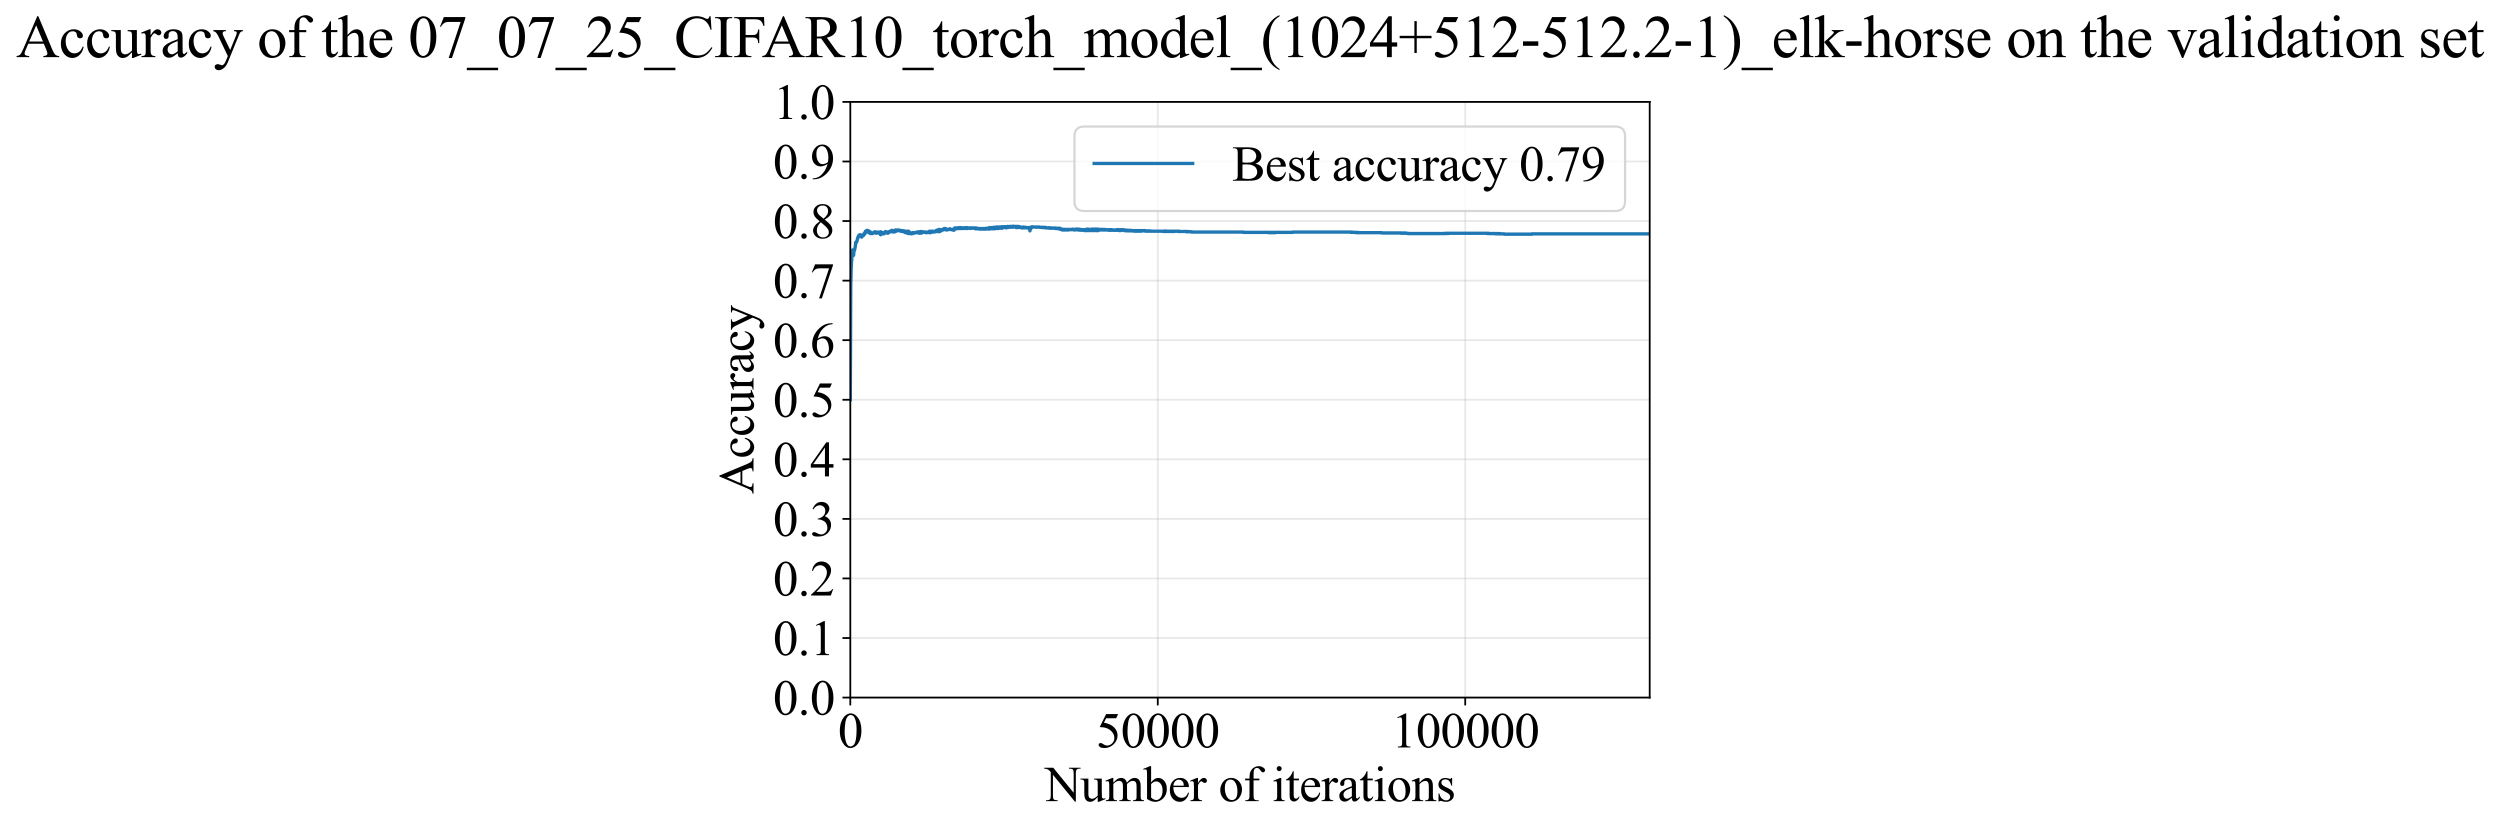 <?xml version="1.0" encoding="utf-8" standalone="no"?>
<!DOCTYPE svg PUBLIC "-//W3C//DTD SVG 1.1//EN"
  "http://www.w3.org/Graphics/SVG/1.1/DTD/svg11.dtd">
<svg xmlns:xlink="http://www.w3.org/1999/xlink" width="1116.852pt" height="369.808pt" viewBox="0 0 1116.852 369.808" xmlns="http://www.w3.org/2000/svg" version="1.1">
 <defs>
  <style type="text/css">*{stroke-linejoin: round; stroke-linecap: butt}</style>
 </defs>
 <g id="figure_1">
  <g id="patch_1">
   <path d="M 0 369.808 
L 1116.852 369.808 
L 1116.852 0 
L 0 0 
z
" style="fill: #ffffff"/>
  </g>
  <g id="axes_1">
   <g id="patch_2">
    <path d="M 379.866 311.644 
L 736.986 311.644 
L 736.986 45.532 
L 379.866 45.532 
z
" style="fill: #ffffff"/>
   </g>
   <g id="matplotlib.axis_1">
    <g id="xtick_1">
     <g id="line2d_1">
      <path d="M 379.866 311.644 
L 379.866 45.532 
" clip-path="url(#paef40de21e)" style="fill: none; stroke: #b0b0b0; stroke-opacity: 0.3; stroke-width: 0.8; stroke-linecap: square"/>
     </g>
     <g id="line2d_2">
      <defs>
       <path id="ma26bb997bd" d="M 0 0 
L 0 3.5 
" style="stroke: #000000; stroke-width: 0.8"/>
      </defs>
      <g>
       <use xlink:href="#ma26bb997bd" x="379.866" y="311.644" style="stroke: #000000; stroke-width: 0.8"/>
      </g>
     </g>
     <g id="text_1">
      <!-- 0 -->
      <g transform="translate(374.366 333.92) scale(0.22 -0.22)">
       <defs>
        <path id="TimesNewRomanPSMT-30" d="M 231 2094 
Q 231 2819 450 3342 
Q 669 3866 1031 4122 
Q 1313 4325 1613 4325 
Q 2100 4325 2488 3828 
Q 2972 3213 2972 2159 
Q 2972 1422 2759 906 
Q 2547 391 2217 158 
Q 1888 -75 1581 -75 
Q 975 -75 572 641 
Q 231 1244 231 2094 
z
M 844 2016 
Q 844 1141 1059 588 
Q 1238 122 1591 122 
Q 1759 122 1940 273 
Q 2122 425 2216 781 
Q 2359 1319 2359 2297 
Q 2359 3022 2209 3506 
Q 2097 3866 1919 4016 
Q 1791 4119 1609 4119 
Q 1397 4119 1231 3928 
Q 1006 3669 925 3112 
Q 844 2556 844 2016 
z
" transform="scale(0.016)"/>
       </defs>
       <use xlink:href="#TimesNewRomanPSMT-30"/>
      </g>
     </g>
    </g>
    <g id="xtick_2">
     <g id="line2d_3">
      <path d="M 517.22 311.644 
L 517.22 45.532 
" clip-path="url(#paef40de21e)" style="fill: none; stroke: #b0b0b0; stroke-opacity: 0.3; stroke-width: 0.8; stroke-linecap: square"/>
     </g>
     <g id="line2d_4">
      <g>
       <use xlink:href="#ma26bb997bd" x="517.22" y="311.644" style="stroke: #000000; stroke-width: 0.8"/>
      </g>
     </g>
     <g id="text_2">
      <!-- 50000 -->
      <g transform="translate(489.72 333.92) scale(0.22 -0.22)">
       <defs>
        <path id="TimesNewRomanPSMT-35" d="M 2778 4238 
L 2534 3706 
L 1259 3706 
L 981 3138 
Q 1809 3016 2294 2522 
Q 2709 2097 2709 1522 
Q 2709 1188 2573 903 
Q 2438 619 2231 419 
Q 2025 219 1772 97 
Q 1413 -75 1034 -75 
Q 653 -75 479 54 
Q 306 184 306 341 
Q 306 428 378 495 
Q 450 563 559 563 
Q 641 563 702 538 
Q 763 513 909 409 
Q 1144 247 1384 247 
Q 1750 247 2026 523 
Q 2303 800 2303 1197 
Q 2303 1581 2056 1914 
Q 1809 2247 1375 2428 
Q 1034 2569 447 2591 
L 1259 4238 
L 2778 4238 
z
" transform="scale(0.016)"/>
       </defs>
       <use xlink:href="#TimesNewRomanPSMT-35"/>
       <use xlink:href="#TimesNewRomanPSMT-30" transform="translate(50 0)"/>
       <use xlink:href="#TimesNewRomanPSMT-30" transform="translate(100 0)"/>
       <use xlink:href="#TimesNewRomanPSMT-30" transform="translate(150 0)"/>
       <use xlink:href="#TimesNewRomanPSMT-30" transform="translate(200 0)"/>
      </g>
     </g>
    </g>
    <g id="xtick_3">
     <g id="line2d_5">
      <path d="M 654.574 311.644 
L 654.574 45.532 
" clip-path="url(#paef40de21e)" style="fill: none; stroke: #b0b0b0; stroke-opacity: 0.3; stroke-width: 0.8; stroke-linecap: square"/>
     </g>
     <g id="line2d_6">
      <g>
       <use xlink:href="#ma26bb997bd" x="654.574" y="311.644" style="stroke: #000000; stroke-width: 0.8"/>
      </g>
     </g>
     <g id="text_3">
      <!-- 100000 -->
      <g transform="translate(621.574 333.92) scale(0.22 -0.22)">
       <defs>
        <path id="TimesNewRomanPSMT-31" d="M 750 3822 
L 1781 4325 
L 1884 4325 
L 1884 747 
Q 1884 391 1914 303 
Q 1944 216 2037 169 
Q 2131 122 2419 116 
L 2419 0 
L 825 0 
L 825 116 
Q 1125 122 1212 167 
Q 1300 213 1334 289 
Q 1369 366 1369 747 
L 1369 3034 
Q 1369 3497 1338 3628 
Q 1316 3728 1258 3775 
Q 1200 3822 1119 3822 
Q 1003 3822 797 3725 
L 750 3822 
z
" transform="scale(0.016)"/>
       </defs>
       <use xlink:href="#TimesNewRomanPSMT-31"/>
       <use xlink:href="#TimesNewRomanPSMT-30" transform="translate(50 0)"/>
       <use xlink:href="#TimesNewRomanPSMT-30" transform="translate(100 0)"/>
       <use xlink:href="#TimesNewRomanPSMT-30" transform="translate(150 0)"/>
       <use xlink:href="#TimesNewRomanPSMT-30" transform="translate(200 0)"/>
       <use xlink:href="#TimesNewRomanPSMT-30" transform="translate(250 0)"/>
      </g>
     </g>
    </g>
    <g id="text_4">
     <!-- Number of iterations -->
     <g transform="translate(466.784 357.902) scale(0.22 -0.22)">
      <defs>
       <path id="TimesNewRomanPSMT-4e" d="M -84 4238 
L 1066 4238 
L 3656 1059 
L 3656 3503 
Q 3656 3894 3569 3991 
Q 3453 4122 3203 4122 
L 3056 4122 
L 3056 4238 
L 4531 4238 
L 4531 4122 
L 4381 4122 
Q 4113 4122 4000 3959 
Q 3931 3859 3931 3503 
L 3931 -69 
L 3819 -69 
L 1025 3344 
L 1025 734 
Q 1025 344 1109 247 
Q 1228 116 1475 116 
L 1625 116 
L 1625 0 
L 150 0 
L 150 116 
L 297 116 
Q 569 116 681 278 
Q 750 378 750 734 
L 750 3681 
Q 566 3897 470 3965 
Q 375 4034 191 4094 
Q 100 4122 -84 4122 
L -84 4238 
z
" transform="scale(0.016)"/>
       <path id="TimesNewRomanPSMT-75" d="M 2709 2863 
L 2709 1128 
Q 2709 631 2732 520 
Q 2756 409 2807 365 
Q 2859 322 2928 322 
Q 3025 322 3147 375 
L 3191 266 
L 2334 -88 
L 2194 -88 
L 2194 519 
Q 1825 119 1631 15 
Q 1438 -88 1222 -88 
Q 981 -88 804 51 
Q 628 191 559 409 
Q 491 628 491 1028 
L 491 2306 
Q 491 2509 447 2587 
Q 403 2666 317 2708 
Q 231 2750 6 2747 
L 6 2863 
L 1009 2863 
L 1009 947 
Q 1009 547 1148 422 
Q 1288 297 1484 297 
Q 1619 297 1789 381 
Q 1959 466 2194 703 
L 2194 2325 
Q 2194 2569 2105 2655 
Q 2016 2741 1734 2747 
L 1734 2863 
L 2709 2863 
z
" transform="scale(0.016)"/>
       <path id="TimesNewRomanPSMT-6d" d="M 1050 2338 
Q 1363 2650 1419 2697 
Q 1559 2816 1721 2881 
Q 1884 2947 2044 2947 
Q 2313 2947 2506 2790 
Q 2700 2634 2766 2338 
Q 3088 2713 3309 2830 
Q 3531 2947 3766 2947 
Q 3994 2947 4170 2830 
Q 4347 2713 4450 2447 
Q 4519 2266 4519 1878 
L 4519 647 
Q 4519 378 4559 278 
Q 4591 209 4675 161 
Q 4759 113 4950 113 
L 4950 0 
L 3538 0 
L 3538 113 
L 3597 113 
Q 3781 113 3884 184 
Q 3956 234 3988 344 
Q 4000 397 4000 647 
L 4000 1878 
Q 4000 2228 3916 2372 
Q 3794 2572 3525 2572 
Q 3359 2572 3192 2489 
Q 3025 2406 2788 2181 
L 2781 2147 
L 2788 2013 
L 2788 647 
Q 2788 353 2820 281 
Q 2853 209 2943 161 
Q 3034 113 3253 113 
L 3253 0 
L 1806 0 
L 1806 113 
Q 2044 113 2133 169 
Q 2222 225 2256 338 
Q 2272 391 2272 647 
L 2272 1878 
Q 2272 2228 2169 2381 
Q 2031 2581 1784 2581 
Q 1616 2581 1450 2491 
Q 1191 2353 1050 2181 
L 1050 647 
Q 1050 366 1089 281 
Q 1128 197 1204 155 
Q 1281 113 1516 113 
L 1516 0 
L 100 0 
L 100 113 
Q 297 113 375 155 
Q 453 197 493 289 
Q 534 381 534 647 
L 534 1741 
Q 534 2213 506 2350 
Q 484 2453 437 2492 
Q 391 2531 309 2531 
Q 222 2531 100 2484 
L 53 2597 
L 916 2947 
L 1050 2947 
L 1050 2338 
z
" transform="scale(0.016)"/>
       <path id="TimesNewRomanPSMT-62" d="M 984 2369 
Q 1400 2947 1881 2947 
Q 2322 2947 2650 2570 
Q 2978 2194 2978 1541 
Q 2978 778 2472 313 
Q 2038 -88 1503 -88 
Q 1253 -88 995 3 
Q 738 94 469 275 
L 469 3241 
Q 469 3728 445 3840 
Q 422 3953 372 3993 
Q 322 4034 247 4034 
Q 159 4034 28 3984 
L -16 4094 
L 844 4444 
L 984 4444 
L 984 2369 
z
M 984 2169 
L 984 456 
Q 1144 300 1314 220 
Q 1484 141 1663 141 
Q 1947 141 2192 453 
Q 2438 766 2438 1363 
Q 2438 1913 2192 2208 
Q 1947 2503 1634 2503 
Q 1469 2503 1303 2419 
Q 1178 2356 984 2169 
z
" transform="scale(0.016)"/>
       <path id="TimesNewRomanPSMT-65" d="M 681 1784 
Q 678 1147 991 784 
Q 1303 422 1725 422 
Q 2006 422 2214 576 
Q 2422 731 2563 1106 
L 2659 1044 
Q 2594 616 2278 264 
Q 1963 -88 1488 -88 
Q 972 -88 605 314 
Q 238 716 238 1394 
Q 238 2128 614 2539 
Q 991 2950 1559 2950 
Q 2041 2950 2350 2633 
Q 2659 2316 2659 1784 
L 681 1784 
z
M 681 1966 
L 2006 1966 
Q 1991 2241 1941 2353 
Q 1863 2528 1708 2628 
Q 1553 2728 1384 2728 
Q 1125 2728 920 2526 
Q 716 2325 681 1966 
z
" transform="scale(0.016)"/>
       <path id="TimesNewRomanPSMT-72" d="M 1038 2947 
L 1038 2303 
Q 1397 2947 1775 2947 
Q 1947 2947 2059 2842 
Q 2172 2738 2172 2600 
Q 2172 2478 2090 2393 
Q 2009 2309 1897 2309 
Q 1788 2309 1652 2417 
Q 1516 2525 1450 2525 
Q 1394 2525 1328 2463 
Q 1188 2334 1038 2041 
L 1038 669 
Q 1038 431 1097 309 
Q 1138 225 1241 169 
Q 1344 113 1538 113 
L 1538 0 
L 72 0 
L 72 113 
Q 291 113 397 181 
Q 475 231 506 341 
Q 522 394 522 644 
L 522 1753 
Q 522 2253 501 2348 
Q 481 2444 426 2487 
Q 372 2531 291 2531 
Q 194 2531 72 2484 
L 41 2597 
L 906 2947 
L 1038 2947 
z
" transform="scale(0.016)"/>
       <path id="TimesNewRomanPSMT-20" transform="scale(0.016)"/>
       <path id="TimesNewRomanPSMT-6f" d="M 1600 2947 
Q 2250 2947 2644 2453 
Q 2978 2031 2978 1484 
Q 2978 1100 2793 706 
Q 2609 313 2286 112 
Q 1963 -88 1566 -88 
Q 919 -88 538 428 
Q 216 863 216 1403 
Q 216 1797 411 2186 
Q 606 2575 925 2761 
Q 1244 2947 1600 2947 
z
M 1503 2744 
Q 1338 2744 1170 2645 
Q 1003 2547 900 2300 
Q 797 2053 797 1666 
Q 797 1041 1045 587 
Q 1294 134 1700 134 
Q 2003 134 2200 384 
Q 2397 634 2397 1244 
Q 2397 2006 2069 2444 
Q 1847 2744 1503 2744 
z
" transform="scale(0.016)"/>
       <path id="TimesNewRomanPSMT-66" d="M 1319 2638 
L 1319 756 
Q 1319 356 1406 250 
Q 1522 113 1716 113 
L 1975 113 
L 1975 0 
L 266 0 
L 266 113 
L 394 113 
Q 519 113 622 175 
Q 725 238 764 344 
Q 803 450 803 756 
L 803 2638 
L 247 2638 
L 247 2863 
L 803 2863 
L 803 3050 
Q 803 3478 940 3775 
Q 1078 4072 1361 4255 
Q 1644 4438 1997 4438 
Q 2325 4438 2600 4225 
Q 2781 4084 2781 3909 
Q 2781 3816 2700 3733 
Q 2619 3650 2525 3650 
Q 2453 3650 2373 3701 
Q 2294 3753 2178 3923 
Q 2063 4094 1966 4153 
Q 1869 4213 1750 4213 
Q 1606 4213 1506 4136 
Q 1406 4059 1362 3898 
Q 1319 3738 1319 3069 
L 1319 2863 
L 2056 2863 
L 2056 2638 
L 1319 2638 
z
" transform="scale(0.016)"/>
       <path id="TimesNewRomanPSMT-69" d="M 928 4444 
Q 1059 4444 1151 4351 
Q 1244 4259 1244 4128 
Q 1244 3997 1151 3903 
Q 1059 3809 928 3809 
Q 797 3809 703 3903 
Q 609 3997 609 4128 
Q 609 4259 701 4351 
Q 794 4444 928 4444 
z
M 1188 2947 
L 1188 647 
Q 1188 378 1227 289 
Q 1266 200 1342 156 
Q 1419 113 1622 113 
L 1622 0 
L 231 0 
L 231 113 
Q 441 113 512 153 
Q 584 194 626 287 
Q 669 381 669 647 
L 669 1750 
Q 669 2216 641 2353 
Q 619 2453 572 2492 
Q 525 2531 444 2531 
Q 356 2531 231 2484 
L 188 2597 
L 1050 2947 
L 1188 2947 
z
" transform="scale(0.016)"/>
       <path id="TimesNewRomanPSMT-74" d="M 1031 3803 
L 1031 2863 
L 1700 2863 
L 1700 2644 
L 1031 2644 
L 1031 788 
Q 1031 509 1111 412 
Q 1191 316 1316 316 
Q 1419 316 1516 380 
Q 1613 444 1666 569 
L 1788 569 
Q 1678 263 1478 108 
Q 1278 -47 1066 -47 
Q 922 -47 784 33 
Q 647 113 581 261 
Q 516 409 516 719 
L 516 2644 
L 63 2644 
L 63 2747 
Q 234 2816 414 2980 
Q 594 3144 734 3369 
Q 806 3488 934 3803 
L 1031 3803 
z
" transform="scale(0.016)"/>
       <path id="TimesNewRomanPSMT-61" d="M 1822 413 
Q 1381 72 1269 19 
Q 1100 -59 909 -59 
Q 613 -59 420 144 
Q 228 347 228 678 
Q 228 888 322 1041 
Q 450 1253 767 1440 
Q 1084 1628 1822 1897 
L 1822 2009 
Q 1822 2438 1686 2597 
Q 1550 2756 1291 2756 
Q 1094 2756 978 2650 
Q 859 2544 859 2406 
L 866 2225 
Q 866 2081 792 2003 
Q 719 1925 600 1925 
Q 484 1925 411 2006 
Q 338 2088 338 2228 
Q 338 2497 613 2722 
Q 888 2947 1384 2947 
Q 1766 2947 2009 2819 
Q 2194 2722 2281 2516 
Q 2338 2381 2338 1966 
L 2338 994 
Q 2338 584 2353 492 
Q 2369 400 2405 369 
Q 2441 338 2488 338 
Q 2538 338 2575 359 
Q 2641 400 2828 588 
L 2828 413 
Q 2478 -56 2159 -56 
Q 2006 -56 1915 50 
Q 1825 156 1822 413 
z
M 1822 616 
L 1822 1706 
Q 1350 1519 1213 1441 
Q 966 1303 859 1153 
Q 753 1003 753 825 
Q 753 600 887 451 
Q 1022 303 1197 303 
Q 1434 303 1822 616 
z
" transform="scale(0.016)"/>
       <path id="TimesNewRomanPSMT-6e" d="M 1034 2341 
Q 1538 2947 1994 2947 
Q 2228 2947 2397 2830 
Q 2566 2713 2666 2444 
Q 2734 2256 2734 1869 
L 2734 647 
Q 2734 375 2778 278 
Q 2813 200 2889 156 
Q 2966 113 3172 113 
L 3172 0 
L 1756 0 
L 1756 113 
L 1816 113 
Q 2016 113 2095 173 
Q 2175 234 2206 353 
Q 2219 400 2219 647 
L 2219 1819 
Q 2219 2209 2117 2386 
Q 2016 2563 1775 2563 
Q 1403 2563 1034 2156 
L 1034 647 
Q 1034 356 1069 288 
Q 1113 197 1189 155 
Q 1266 113 1500 113 
L 1500 0 
L 84 0 
L 84 113 
L 147 113 
Q 366 113 442 223 
Q 519 334 519 647 
L 519 1709 
Q 519 2225 495 2337 
Q 472 2450 423 2490 
Q 375 2531 294 2531 
Q 206 2531 84 2484 
L 38 2597 
L 900 2947 
L 1034 2947 
L 1034 2341 
z
" transform="scale(0.016)"/>
       <path id="TimesNewRomanPSMT-73" d="M 2050 2947 
L 2050 1972 
L 1947 1972 
Q 1828 2431 1642 2597 
Q 1456 2763 1169 2763 
Q 950 2763 815 2647 
Q 681 2531 681 2391 
Q 681 2216 781 2091 
Q 878 1963 1175 1819 
L 1631 1597 
Q 2266 1288 2266 781 
Q 2266 391 1970 151 
Q 1675 -88 1309 -88 
Q 1047 -88 709 6 
Q 606 38 541 38 
Q 469 38 428 -44 
L 325 -44 
L 325 978 
L 428 978 
Q 516 541 762 319 
Q 1009 97 1316 97 
Q 1531 97 1667 223 
Q 1803 350 1803 528 
Q 1803 744 1651 891 
Q 1500 1038 1047 1263 
Q 594 1488 453 1669 
Q 313 1847 313 2119 
Q 313 2472 555 2709 
Q 797 2947 1181 2947 
Q 1350 2947 1591 2875 
Q 1750 2828 1803 2828 
Q 1853 2828 1881 2850 
Q 1909 2872 1947 2947 
L 2050 2947 
z
" transform="scale(0.016)"/>
      </defs>
      <use xlink:href="#TimesNewRomanPSMT-4e"/>
      <use xlink:href="#TimesNewRomanPSMT-75" transform="translate(72.217 0)"/>
      <use xlink:href="#TimesNewRomanPSMT-6d" transform="translate(122.217 0)"/>
      <use xlink:href="#TimesNewRomanPSMT-62" transform="translate(200 0)"/>
      <use xlink:href="#TimesNewRomanPSMT-65" transform="translate(250 0)"/>
      <use xlink:href="#TimesNewRomanPSMT-72" transform="translate(294.385 0)"/>
      <use xlink:href="#TimesNewRomanPSMT-20" transform="translate(327.686 0)"/>
      <use xlink:href="#TimesNewRomanPSMT-6f" transform="translate(352.686 0)"/>
      <use xlink:href="#TimesNewRomanPSMT-66" transform="translate(402.686 0)"/>
      <use xlink:href="#TimesNewRomanPSMT-20" transform="translate(435.986 0)"/>
      <use xlink:href="#TimesNewRomanPSMT-69" transform="translate(460.986 0)"/>
      <use xlink:href="#TimesNewRomanPSMT-74" transform="translate(488.77 0)"/>
      <use xlink:href="#TimesNewRomanPSMT-65" transform="translate(516.553 0)"/>
      <use xlink:href="#TimesNewRomanPSMT-72" transform="translate(560.938 0)"/>
      <use xlink:href="#TimesNewRomanPSMT-61" transform="translate(594.238 0)"/>
      <use xlink:href="#TimesNewRomanPSMT-74" transform="translate(638.623 0)"/>
      <use xlink:href="#TimesNewRomanPSMT-69" transform="translate(666.406 0)"/>
      <use xlink:href="#TimesNewRomanPSMT-6f" transform="translate(694.189 0)"/>
      <use xlink:href="#TimesNewRomanPSMT-6e" transform="translate(744.189 0)"/>
      <use xlink:href="#TimesNewRomanPSMT-73" transform="translate(794.189 0)"/>
     </g>
    </g>
   </g>
   <g id="matplotlib.axis_2">
    <g id="ytick_1">
     <g id="line2d_7">
      <path d="M 379.866 311.644 
L 736.986 311.644 
" clip-path="url(#paef40de21e)" style="fill: none; stroke: #b0b0b0; stroke-opacity: 0.3; stroke-width: 0.8; stroke-linecap: square"/>
     </g>
     <g id="line2d_8">
      <defs>
       <path id="m9bbd7fda67" d="M 0 0 
L -3.5 0 
" style="stroke: #000000; stroke-width: 0.8"/>
      </defs>
      <g>
       <use xlink:href="#m9bbd7fda67" x="379.866" y="311.644" style="stroke: #000000; stroke-width: 0.8"/>
      </g>
     </g>
     <g id="text_5">
      <!-- 0.0 -->
      <g transform="translate(345.366 319.282) scale(0.22 -0.22)">
       <defs>
        <path id="TimesNewRomanPSMT-2e" d="M 800 606 
Q 947 606 1047 504 
Q 1147 403 1147 259 
Q 1147 116 1045 14 
Q 944 -88 800 -88 
Q 656 -88 554 14 
Q 453 116 453 259 
Q 453 406 554 506 
Q 656 606 800 606 
z
" transform="scale(0.016)"/>
       </defs>
       <use xlink:href="#TimesNewRomanPSMT-30"/>
       <use xlink:href="#TimesNewRomanPSMT-2e" transform="translate(50 0)"/>
       <use xlink:href="#TimesNewRomanPSMT-30" transform="translate(75 0)"/>
      </g>
     </g>
    </g>
    <g id="ytick_2">
     <g id="line2d_9">
      <path d="M 379.866 285.032 
L 736.986 285.032 
" clip-path="url(#paef40de21e)" style="fill: none; stroke: #b0b0b0; stroke-opacity: 0.3; stroke-width: 0.8; stroke-linecap: square"/>
     </g>
     <g id="line2d_10">
      <g>
       <use xlink:href="#m9bbd7fda67" x="379.866" y="285.032" style="stroke: #000000; stroke-width: 0.8"/>
      </g>
     </g>
     <g id="text_6">
      <!-- 0.1 -->
      <g transform="translate(345.366 292.67) scale(0.22 -0.22)">
       <use xlink:href="#TimesNewRomanPSMT-30"/>
       <use xlink:href="#TimesNewRomanPSMT-2e" transform="translate(50 0)"/>
       <use xlink:href="#TimesNewRomanPSMT-31" transform="translate(75 0)"/>
      </g>
     </g>
    </g>
    <g id="ytick_3">
     <g id="line2d_11">
      <path d="M 379.866 258.421 
L 736.986 258.421 
" clip-path="url(#paef40de21e)" style="fill: none; stroke: #b0b0b0; stroke-opacity: 0.3; stroke-width: 0.8; stroke-linecap: square"/>
     </g>
     <g id="line2d_12">
      <g>
       <use xlink:href="#m9bbd7fda67" x="379.866" y="258.421" style="stroke: #000000; stroke-width: 0.8"/>
      </g>
     </g>
     <g id="text_7">
      <!-- 0.2 -->
      <g transform="translate(345.366 266.059) scale(0.22 -0.22)">
       <defs>
        <path id="TimesNewRomanPSMT-32" d="M 2934 816 
L 2638 0 
L 138 0 
L 138 116 
Q 1241 1122 1691 1759 
Q 2141 2397 2141 2925 
Q 2141 3328 1894 3587 
Q 1647 3847 1303 3847 
Q 991 3847 742 3664 
Q 494 3481 375 3128 
L 259 3128 
Q 338 3706 661 4015 
Q 984 4325 1469 4325 
Q 1984 4325 2329 3994 
Q 2675 3663 2675 3213 
Q 2675 2891 2525 2569 
Q 2294 2063 1775 1497 
Q 997 647 803 472 
L 1909 472 
Q 2247 472 2383 497 
Q 2519 522 2628 598 
Q 2738 675 2819 816 
L 2934 816 
z
" transform="scale(0.016)"/>
       </defs>
       <use xlink:href="#TimesNewRomanPSMT-30"/>
       <use xlink:href="#TimesNewRomanPSMT-2e" transform="translate(50 0)"/>
       <use xlink:href="#TimesNewRomanPSMT-32" transform="translate(75 0)"/>
      </g>
     </g>
    </g>
    <g id="ytick_4">
     <g id="line2d_13">
      <path d="M 379.866 231.81 
L 736.986 231.81 
" clip-path="url(#paef40de21e)" style="fill: none; stroke: #b0b0b0; stroke-opacity: 0.3; stroke-width: 0.8; stroke-linecap: square"/>
     </g>
     <g id="line2d_14">
      <g>
       <use xlink:href="#m9bbd7fda67" x="379.866" y="231.81" style="stroke: #000000; stroke-width: 0.8"/>
      </g>
     </g>
     <g id="text_8">
      <!-- 0.3 -->
      <g transform="translate(345.366 239.448) scale(0.22 -0.22)">
       <defs>
        <path id="TimesNewRomanPSMT-33" d="M 325 3431 
Q 506 3859 782 4092 
Q 1059 4325 1472 4325 
Q 1981 4325 2253 3994 
Q 2459 3747 2459 3466 
Q 2459 3003 1878 2509 
Q 2269 2356 2469 2072 
Q 2669 1788 2669 1403 
Q 2669 853 2319 450 
Q 1863 -75 997 -75 
Q 569 -75 414 31 
Q 259 138 259 259 
Q 259 350 332 419 
Q 406 488 509 488 
Q 588 488 669 463 
Q 722 447 909 348 
Q 1097 250 1169 231 
Q 1284 197 1416 197 
Q 1734 197 1970 444 
Q 2206 691 2206 1028 
Q 2206 1275 2097 1509 
Q 2016 1684 1919 1775 
Q 1784 1900 1550 2001 
Q 1316 2103 1072 2103 
L 972 2103 
L 972 2197 
Q 1219 2228 1467 2375 
Q 1716 2522 1828 2728 
Q 1941 2934 1941 3181 
Q 1941 3503 1739 3701 
Q 1538 3900 1238 3900 
Q 753 3900 428 3381 
L 325 3431 
z
" transform="scale(0.016)"/>
       </defs>
       <use xlink:href="#TimesNewRomanPSMT-30"/>
       <use xlink:href="#TimesNewRomanPSMT-2e" transform="translate(50 0)"/>
       <use xlink:href="#TimesNewRomanPSMT-33" transform="translate(75 0)"/>
      </g>
     </g>
    </g>
    <g id="ytick_5">
     <g id="line2d_15">
      <path d="M 379.866 205.199 
L 736.986 205.199 
" clip-path="url(#paef40de21e)" style="fill: none; stroke: #b0b0b0; stroke-opacity: 0.3; stroke-width: 0.8; stroke-linecap: square"/>
     </g>
     <g id="line2d_16">
      <g>
       <use xlink:href="#m9bbd7fda67" x="379.866" y="205.199" style="stroke: #000000; stroke-width: 0.8"/>
      </g>
     </g>
     <g id="text_9">
      <!-- 0.4 -->
      <g transform="translate(345.366 212.837) scale(0.22 -0.22)">
       <defs>
        <path id="TimesNewRomanPSMT-34" d="M 2978 1563 
L 2978 1119 
L 2409 1119 
L 2409 0 
L 1894 0 
L 1894 1119 
L 100 1119 
L 100 1519 
L 2066 4325 
L 2409 4325 
L 2409 1563 
L 2978 1563 
z
M 1894 1563 
L 1894 3666 
L 406 1563 
L 1894 1563 
z
" transform="scale(0.016)"/>
       </defs>
       <use xlink:href="#TimesNewRomanPSMT-30"/>
       <use xlink:href="#TimesNewRomanPSMT-2e" transform="translate(50 0)"/>
       <use xlink:href="#TimesNewRomanPSMT-34" transform="translate(75 0)"/>
      </g>
     </g>
    </g>
    <g id="ytick_6">
     <g id="line2d_17">
      <path d="M 379.866 178.588 
L 736.986 178.588 
" clip-path="url(#paef40de21e)" style="fill: none; stroke: #b0b0b0; stroke-opacity: 0.3; stroke-width: 0.8; stroke-linecap: square"/>
     </g>
     <g id="line2d_18">
      <g>
       <use xlink:href="#m9bbd7fda67" x="379.866" y="178.588" style="stroke: #000000; stroke-width: 0.8"/>
      </g>
     </g>
     <g id="text_10">
      <!-- 0.5 -->
      <g transform="translate(345.366 186.226) scale(0.22 -0.22)">
       <use xlink:href="#TimesNewRomanPSMT-30"/>
       <use xlink:href="#TimesNewRomanPSMT-2e" transform="translate(50 0)"/>
       <use xlink:href="#TimesNewRomanPSMT-35" transform="translate(75 0)"/>
      </g>
     </g>
    </g>
    <g id="ytick_7">
     <g id="line2d_19">
      <path d="M 379.866 151.976 
L 736.986 151.976 
" clip-path="url(#paef40de21e)" style="fill: none; stroke: #b0b0b0; stroke-opacity: 0.3; stroke-width: 0.8; stroke-linecap: square"/>
     </g>
     <g id="line2d_20">
      <g>
       <use xlink:href="#m9bbd7fda67" x="379.866" y="151.976" style="stroke: #000000; stroke-width: 0.8"/>
      </g>
     </g>
     <g id="text_11">
      <!-- 0.6 -->
      <g transform="translate(345.366 159.614) scale(0.22 -0.22)">
       <defs>
        <path id="TimesNewRomanPSMT-36" d="M 2869 4325 
L 2869 4209 
Q 2456 4169 2195 4045 
Q 1934 3922 1679 3669 
Q 1425 3416 1258 3105 
Q 1091 2794 978 2366 
Q 1428 2675 1881 2675 
Q 2316 2675 2634 2325 
Q 2953 1975 2953 1425 
Q 2953 894 2631 456 
Q 2244 -75 1606 -75 
Q 1172 -75 869 213 
Q 275 772 275 1663 
Q 275 2231 503 2743 
Q 731 3256 1154 3653 
Q 1578 4050 1965 4187 
Q 2353 4325 2688 4325 
L 2869 4325 
z
M 925 2138 
Q 869 1716 869 1456 
Q 869 1156 980 804 
Q 1091 453 1309 247 
Q 1469 100 1697 100 
Q 1969 100 2183 356 
Q 2397 613 2397 1088 
Q 2397 1622 2184 2012 
Q 1972 2403 1581 2403 
Q 1463 2403 1327 2353 
Q 1191 2303 925 2138 
z
" transform="scale(0.016)"/>
       </defs>
       <use xlink:href="#TimesNewRomanPSMT-30"/>
       <use xlink:href="#TimesNewRomanPSMT-2e" transform="translate(50 0)"/>
       <use xlink:href="#TimesNewRomanPSMT-36" transform="translate(75 0)"/>
      </g>
     </g>
    </g>
    <g id="ytick_8">
     <g id="line2d_21">
      <path d="M 379.866 125.365 
L 736.986 125.365 
" clip-path="url(#paef40de21e)" style="fill: none; stroke: #b0b0b0; stroke-opacity: 0.3; stroke-width: 0.8; stroke-linecap: square"/>
     </g>
     <g id="line2d_22">
      <g>
       <use xlink:href="#m9bbd7fda67" x="379.866" y="125.365" style="stroke: #000000; stroke-width: 0.8"/>
      </g>
     </g>
     <g id="text_12">
      <!-- 0.7 -->
      <g transform="translate(345.366 133.003) scale(0.22 -0.22)">
       <defs>
        <path id="TimesNewRomanPSMT-37" d="M 644 4238 
L 2916 4238 
L 2916 4119 
L 1503 -88 
L 1153 -88 
L 2419 3728 
L 1253 3728 
Q 900 3728 750 3644 
Q 488 3500 328 3200 
L 238 3234 
L 644 4238 
z
" transform="scale(0.016)"/>
       </defs>
       <use xlink:href="#TimesNewRomanPSMT-30"/>
       <use xlink:href="#TimesNewRomanPSMT-2e" transform="translate(50 0)"/>
       <use xlink:href="#TimesNewRomanPSMT-37" transform="translate(75 0)"/>
      </g>
     </g>
    </g>
    <g id="ytick_9">
     <g id="line2d_23">
      <path d="M 379.866 98.754 
L 736.986 98.754 
" clip-path="url(#paef40de21e)" style="fill: none; stroke: #b0b0b0; stroke-opacity: 0.3; stroke-width: 0.8; stroke-linecap: square"/>
     </g>
     <g id="line2d_24">
      <g>
       <use xlink:href="#m9bbd7fda67" x="379.866" y="98.754" style="stroke: #000000; stroke-width: 0.8"/>
      </g>
     </g>
     <g id="text_13">
      <!-- 0.8 -->
      <g transform="translate(345.366 106.392) scale(0.22 -0.22)">
       <defs>
        <path id="TimesNewRomanPSMT-38" d="M 1228 2134 
Q 725 2547 579 2797 
Q 434 3047 434 3316 
Q 434 3728 753 4026 
Q 1072 4325 1600 4325 
Q 2113 4325 2425 4047 
Q 2738 3769 2738 3413 
Q 2738 3175 2569 2928 
Q 2400 2681 1866 2347 
Q 2416 1922 2594 1678 
Q 2831 1359 2831 1006 
Q 2831 559 2490 242 
Q 2150 -75 1597 -75 
Q 994 -75 656 303 
Q 388 606 388 966 
Q 388 1247 577 1523 
Q 766 1800 1228 2134 
z
M 1719 2469 
Q 2094 2806 2194 3001 
Q 2294 3197 2294 3444 
Q 2294 3772 2109 3958 
Q 1925 4144 1606 4144 
Q 1288 4144 1088 3959 
Q 888 3775 888 3528 
Q 888 3366 970 3203 
Q 1053 3041 1206 2894 
L 1719 2469 
z
M 1375 2016 
Q 1116 1797 991 1539 
Q 866 1281 866 981 
Q 866 578 1086 336 
Q 1306 94 1647 94 
Q 1984 94 2187 284 
Q 2391 475 2391 747 
Q 2391 972 2272 1150 
Q 2050 1481 1375 2016 
z
" transform="scale(0.016)"/>
       </defs>
       <use xlink:href="#TimesNewRomanPSMT-30"/>
       <use xlink:href="#TimesNewRomanPSMT-2e" transform="translate(50 0)"/>
       <use xlink:href="#TimesNewRomanPSMT-38" transform="translate(75 0)"/>
      </g>
     </g>
    </g>
    <g id="ytick_10">
     <g id="line2d_25">
      <path d="M 379.866 72.143 
L 736.986 72.143 
" clip-path="url(#paef40de21e)" style="fill: none; stroke: #b0b0b0; stroke-opacity: 0.3; stroke-width: 0.8; stroke-linecap: square"/>
     </g>
     <g id="line2d_26">
      <g>
       <use xlink:href="#m9bbd7fda67" x="379.866" y="72.143" style="stroke: #000000; stroke-width: 0.8"/>
      </g>
     </g>
     <g id="text_14">
      <!-- 0.9 -->
      <g transform="translate(345.366 79.781) scale(0.22 -0.22)">
       <defs>
        <path id="TimesNewRomanPSMT-39" d="M 338 -88 
L 338 28 
Q 744 34 1094 217 
Q 1444 400 1770 856 
Q 2097 1313 2225 1859 
Q 1734 1544 1338 1544 
Q 891 1544 572 1889 
Q 253 2234 253 2806 
Q 253 3363 572 3797 
Q 956 4325 1575 4325 
Q 2097 4325 2469 3894 
Q 2925 3359 2925 2575 
Q 2925 1869 2578 1258 
Q 2231 647 1613 244 
Q 1109 -88 516 -88 
L 338 -88 
z
M 2275 2091 
Q 2331 2497 2331 2741 
Q 2331 3044 2228 3395 
Q 2125 3747 1936 3934 
Q 1747 4122 1506 4122 
Q 1228 4122 1018 3872 
Q 809 3622 809 3128 
Q 809 2469 1088 2097 
Q 1291 1828 1588 1828 
Q 1731 1828 1928 1897 
Q 2125 1966 2275 2091 
z
" transform="scale(0.016)"/>
       </defs>
       <use xlink:href="#TimesNewRomanPSMT-30"/>
       <use xlink:href="#TimesNewRomanPSMT-2e" transform="translate(50 0)"/>
       <use xlink:href="#TimesNewRomanPSMT-39" transform="translate(75 0)"/>
      </g>
     </g>
    </g>
    <g id="ytick_11">
     <g id="line2d_27">
      <path d="M 379.866 45.532 
L 736.986 45.532 
" clip-path="url(#paef40de21e)" style="fill: none; stroke: #b0b0b0; stroke-opacity: 0.3; stroke-width: 0.8; stroke-linecap: square"/>
     </g>
     <g id="line2d_28">
      <g>
       <use xlink:href="#m9bbd7fda67" x="379.866" y="45.532" style="stroke: #000000; stroke-width: 0.8"/>
      </g>
     </g>
     <g id="text_15">
      <!-- 1.0 -->
      <g transform="translate(345.366 53.17) scale(0.22 -0.22)">
       <use xlink:href="#TimesNewRomanPSMT-31"/>
       <use xlink:href="#TimesNewRomanPSMT-2e" transform="translate(50 0)"/>
       <use xlink:href="#TimesNewRomanPSMT-30" transform="translate(75 0)"/>
      </g>
     </g>
    </g>
    <g id="text_16">
     <!-- Accuracy -->
     <g transform="translate(336.619 220.726) rotate(-90) scale(0.22 -0.22)">
      <defs>
       <path id="TimesNewRomanPSMT-41" d="M 2928 1419 
L 1288 1419 
L 1000 750 
Q 894 503 894 381 
Q 894 284 986 211 
Q 1078 138 1384 116 
L 1384 0 
L 50 0 
L 50 116 
Q 316 163 394 238 
Q 553 388 747 847 
L 2238 4334 
L 2347 4334 
L 3822 809 
Q 4000 384 4145 257 
Q 4291 131 4550 116 
L 4550 0 
L 2878 0 
L 2878 116 
Q 3131 128 3220 200 
Q 3309 272 3309 375 
Q 3309 513 3184 809 
L 2928 1419 
z
M 2841 1650 
L 2122 3363 
L 1384 1650 
L 2841 1650 
z
" transform="scale(0.016)"/>
       <path id="TimesNewRomanPSMT-63" d="M 2631 1088 
Q 2516 522 2178 217 
Q 1841 -88 1431 -88 
Q 944 -88 581 321 
Q 219 731 219 1428 
Q 219 2103 620 2525 
Q 1022 2947 1584 2947 
Q 2006 2947 2278 2723 
Q 2550 2500 2550 2259 
Q 2550 2141 2473 2067 
Q 2397 1994 2259 1994 
Q 2075 1994 1981 2113 
Q 1928 2178 1911 2362 
Q 1894 2547 1784 2644 
Q 1675 2738 1481 2738 
Q 1169 2738 978 2506 
Q 725 2200 725 1697 
Q 725 1184 976 792 
Q 1228 400 1656 400 
Q 1963 400 2206 609 
Q 2378 753 2541 1131 
L 2631 1088 
z
" transform="scale(0.016)"/>
       <path id="TimesNewRomanPSMT-79" d="M 38 2863 
L 1372 2863 
L 1372 2747 
L 1306 2747 
Q 1166 2747 1095 2686 
Q 1025 2625 1025 2534 
Q 1025 2413 1128 2197 
L 1825 753 
L 2466 2334 
Q 2519 2463 2519 2588 
Q 2519 2644 2497 2672 
Q 2472 2706 2419 2726 
Q 2366 2747 2231 2747 
L 2231 2863 
L 3163 2863 
L 3163 2747 
Q 3047 2734 2984 2696 
Q 2922 2659 2847 2556 
Q 2819 2513 2741 2316 
L 1575 -541 
Q 1406 -956 1132 -1168 
Q 859 -1381 606 -1381 
Q 422 -1381 303 -1275 
Q 184 -1169 184 -1031 
Q 184 -900 270 -820 
Q 356 -741 506 -741 
Q 609 -741 788 -809 
Q 913 -856 944 -856 
Q 1038 -856 1148 -759 
Q 1259 -663 1372 -384 
L 1575 113 
L 547 2272 
Q 500 2369 397 2513 
Q 319 2622 269 2659 
Q 197 2709 38 2747 
L 38 2863 
z
" transform="scale(0.016)"/>
      </defs>
      <use xlink:href="#TimesNewRomanPSMT-41"/>
      <use xlink:href="#TimesNewRomanPSMT-63" transform="translate(72.217 0)"/>
      <use xlink:href="#TimesNewRomanPSMT-63" transform="translate(116.602 0)"/>
      <use xlink:href="#TimesNewRomanPSMT-75" transform="translate(160.986 0)"/>
      <use xlink:href="#TimesNewRomanPSMT-72" transform="translate(210.986 0)"/>
      <use xlink:href="#TimesNewRomanPSMT-61" transform="translate(244.287 0)"/>
      <use xlink:href="#TimesNewRomanPSMT-63" transform="translate(288.672 0)"/>
      <use xlink:href="#TimesNewRomanPSMT-79" transform="translate(333.057 0)"/>
     </g>
    </g>
   </g>
   <g id="line2d_29">
    <path d="M 379.866 178.588 
L 380.058 127.893 
L 380.305 117.914 
L 380.333 118.712 
L 380.388 117.249 
L 380.498 116.317 
L 380.772 112.858 
L 380.8 112.858 
L 380.937 111.66 
L 380.992 112.326 
L 381.157 112.991 
L 381.185 112.592 
L 381.239 112.991 
L 381.349 114.055 
L 381.377 113.523 
L 381.514 112.193 
L 381.542 112.326 
L 381.652 111.394 
L 381.734 111.527 
L 381.761 111.66 
L 381.816 111.394 
L 381.844 111.394 
L 382.146 109.798 
L 382.256 108.334 
L 382.283 108.6 
L 382.311 108.866 
L 382.366 108.467 
L 382.503 108.068 
L 382.558 108.334 
L 382.613 108.201 
L 382.778 107.669 
L 382.805 107.802 
L 382.86 107.802 
L 383.053 106.604 
L 383.08 106.737 
L 383.108 106.737 
L 383.272 105.939 
L 383.465 105.54 
L 383.52 105.673 
L 383.575 105.54 
L 383.657 105.141 
L 383.685 105.407 
L 383.767 105.673 
L 383.794 105.54 
L 383.987 104.874 
L 384.014 105.008 
L 384.234 105.54 
L 384.289 105.54 
L 384.426 104.874 
L 384.481 105.008 
L 384.536 105.141 
L 384.591 105.008 
L 384.619 105.008 
L 384.729 105.54 
L 384.756 105.407 
L 384.783 105.407 
L 384.948 105.939 
L 385.031 105.54 
L 385.058 105.673 
L 385.086 105.673 
L 385.168 105.274 
L 385.223 105.54 
L 385.305 105.54 
L 385.47 105.008 
L 385.498 105.274 
L 385.553 104.874 
L 385.58 105.008 
L 385.608 104.874 
L 385.635 105.274 
L 385.663 105.008 
L 385.69 105.274 
L 385.772 105.008 
L 385.91 104.475 
L 385.937 104.608 
L 386.047 104.874 
L 386.075 104.741 
L 386.212 104.076 
L 386.24 104.076 
L 386.267 104.342 
L 386.294 103.943 
L 386.349 104.076 
L 386.459 103.81 
L 386.514 103.677 
L 386.569 104.209 
L 386.652 103.278 
L 386.679 103.544 
L 386.707 103.544 
L 386.844 103.278 
L 386.981 103.544 
L 387.009 103.145 
L 387.091 103.411 
L 387.119 103.411 
L 387.229 103.012 
L 387.311 103.278 
L 387.338 103.012 
L 387.393 102.879 
L 387.448 103.278 
L 387.503 103.012 
L 387.558 103.278 
L 387.586 103.544 
L 387.668 103.411 
L 387.833 103.145 
L 387.943 103.411 
L 387.97 103.145 
L 388.053 103.411 
L 388.108 103.411 
L 388.135 103.145 
L 388.163 103.943 
L 388.19 103.943 
L 388.218 103.411 
L 388.3 103.677 
L 388.437 104.076 
L 388.547 103.677 
L 388.575 104.076 
L 388.657 103.943 
L 388.712 103.943 
L 388.767 103.544 
L 388.822 104.342 
L 388.904 103.81 
L 388.932 104.342 
L 388.987 103.81 
L 389.097 104.076 
L 389.262 104.342 
L 389.344 104.342 
L 389.371 104.209 
L 389.454 104.342 
L 389.481 104.342 
L 389.619 104.076 
L 389.756 104.342 
L 389.866 104.076 
L 389.893 104.342 
L 389.976 104.209 
L 390.141 103.943 
L 390.223 103.943 
L 390.306 104.076 
L 390.415 103.81 
L 390.47 103.677 
L 390.525 103.943 
L 390.608 103.677 
L 390.635 103.81 
L 390.663 103.81 
L 390.827 103.544 
L 390.855 103.943 
L 390.937 103.544 
L 390.965 103.544 
L 391.13 103.81 
L 391.157 103.81 
L 391.295 103.943 
L 391.377 103.81 
L 391.404 104.209 
L 391.459 103.677 
L 391.487 103.943 
L 391.569 103.677 
L 391.597 103.81 
L 391.624 103.943 
L 391.652 103.677 
L 391.707 103.81 
L 391.734 103.81 
L 391.844 103.943 
L 391.926 103.677 
L 391.954 103.943 
L 392.036 103.943 
L 392.119 104.076 
L 392.174 103.81 
L 392.311 104.076 
L 392.339 104.076 
L 392.393 103.677 
L 392.503 103.81 
L 392.613 104.076 
L 392.751 103.677 
L 392.915 104.209 
L 393.08 104.475 
L 393.108 104.475 
L 393.245 104.209 
L 393.273 104.741 
L 393.328 103.943 
L 393.355 104.342 
L 393.41 104.209 
L 393.437 104.874 
L 393.492 103.544 
L 393.547 104.076 
L 393.575 104.608 
L 393.63 103.677 
L 393.657 104.209 
L 393.712 104.475 
L 393.74 103.677 
L 393.822 103.943 
L 393.904 104.475 
L 393.932 104.342 
L 394.042 104.342 
L 394.069 104.209 
L 394.097 104.475 
L 394.124 104.342 
L 394.179 104.209 
L 394.207 104.475 
L 394.289 103.943 
L 394.344 104.209 
L 394.481 104.475 
L 394.619 104.209 
L 394.646 104.475 
L 394.674 104.076 
L 394.729 104.342 
L 394.811 104.076 
L 394.839 104.475 
L 394.921 104.076 
L 394.948 104.076 
L 394.976 103.943 
L 395.003 104.076 
L 395.031 104.342 
L 395.086 103.81 
L 395.113 104.076 
L 395.141 104.076 
L 395.196 103.81 
L 395.251 103.943 
L 395.278 103.943 
L 395.361 103.81 
L 395.415 104.076 
L 395.553 103.943 
L 395.58 103.943 
L 395.608 103.411 
L 395.69 103.677 
L 395.718 103.544 
L 395.745 103.943 
L 395.773 103.943 
L 395.91 104.076 
L 395.937 103.544 
L 396.02 104.076 
L 396.13 103.677 
L 396.295 104.076 
L 396.432 103.81 
L 396.514 103.81 
L 396.569 103.943 
L 396.652 103.677 
L 396.679 104.209 
L 396.762 103.677 
L 396.789 103.677 
L 396.899 103.81 
L 397.009 103.544 
L 397.119 103.81 
L 397.256 103.544 
L 397.339 103.544 
L 397.421 103.677 
L 397.448 103.411 
L 397.531 103.544 
L 397.586 103.544 
L 397.696 103.411 
L 397.751 103.544 
L 397.778 103.411 
L 397.888 103.145 
L 397.915 103.278 
L 397.97 103.278 
L 398.108 103.411 
L 398.163 103.145 
L 398.218 103.278 
L 398.245 103.278 
L 398.328 103.012 
L 398.383 103.544 
L 398.41 103.411 
L 398.437 102.879 
L 398.492 103.278 
L 398.52 103.544 
L 398.575 103.145 
L 398.685 103.145 
L 398.795 103.012 
L 398.932 103.544 
L 399.014 103.278 
L 399.042 103.544 
L 399.124 103.544 
L 399.152 103.677 
L 399.179 103.411 
L 399.207 103.278 
L 399.289 103.411 
L 399.454 103.411 
L 399.536 103.278 
L 399.564 103.411 
L 399.591 103.411 
L 399.701 103.145 
L 399.784 103.411 
L 399.811 102.879 
L 399.866 103.145 
L 399.894 103.544 
L 399.921 102.746 
L 399.976 103.145 
L 400.003 103.411 
L 400.031 103.012 
L 400.058 103.278 
L 400.196 102.746 
L 400.306 103.278 
L 400.361 102.746 
L 400.416 102.879 
L 400.443 103.278 
L 400.525 102.879 
L 400.58 103.145 
L 400.608 103.012 
L 400.635 102.746 
L 400.718 103.012 
L 400.773 103.145 
L 400.855 102.879 
L 400.992 102.879 
L 401.13 102.746 
L 401.295 103.012 
L 401.35 103.012 
L 401.405 102.746 
L 401.487 102.879 
L 401.542 102.879 
L 401.679 102.746 
L 401.817 103.012 
L 401.844 103.145 
L 401.872 102.879 
L 401.899 102.879 
L 401.954 102.879 
L 402.119 103.145 
L 402.256 103.012 
L 402.394 103.145 
L 402.421 103.145 
L 402.558 103.012 
L 402.668 103.411 
L 402.806 103.145 
L 403.08 103.145 
L 403.108 103.411 
L 403.163 103.012 
L 403.19 103.012 
L 403.218 103.411 
L 403.3 103.012 
L 403.438 103.411 
L 403.465 103.411 
L 403.63 103.145 
L 403.657 103.145 
L 403.712 103.544 
L 403.767 103.278 
L 403.822 103.411 
L 403.905 103.145 
L 403.987 103.677 
L 404.042 103.278 
L 404.069 103.278 
L 404.179 103.81 
L 404.372 103.278 
L 404.427 103.943 
L 404.482 103.81 
L 404.619 103.278 
L 404.756 103.81 
L 404.811 103.278 
L 404.921 103.411 
L 405.003 103.943 
L 405.058 103.81 
L 405.113 103.411 
L 405.141 103.544 
L 405.168 104.076 
L 405.223 103.411 
L 405.251 103.544 
L 405.416 104.209 
L 405.553 103.278 
L 405.828 104.342 
L 405.91 103.278 
L 405.993 103.411 
L 406.02 103.411 
L 406.047 104.342 
L 406.13 104.076 
L 406.24 103.677 
L 406.185 104.209 
L 406.267 103.81 
L 406.405 104.342 
L 406.487 103.81 
L 406.515 104.209 
L 406.597 103.943 
L 406.624 104.209 
L 406.652 104.209 
L 406.679 104.076 
L 406.707 104.342 
L 406.762 104.209 
L 406.789 104.342 
L 406.872 104.209 
L 406.954 104.209 
L 407.036 104.342 
L 407.064 104.209 
L 407.119 104.209 
L 407.256 104.475 
L 407.284 104.076 
L 407.366 104.209 
L 407.394 104.209 
L 407.449 104.076 
L 407.476 104.342 
L 407.504 104.342 
L 407.668 103.943 
L 407.723 104.342 
L 407.806 104.209 
L 407.833 104.209 
L 407.861 103.943 
L 407.943 104.209 
L 408.163 104.209 
L 408.3 103.943 
L 408.438 104.076 
L 408.548 104.076 
L 408.685 103.943 
L 408.795 103.943 
L 408.822 104.076 
L 408.905 103.943 
L 408.932 103.81 
L 409.015 103.943 
L 409.097 103.943 
L 409.234 103.81 
L 409.372 103.943 
L 409.399 103.943 
L 409.509 103.81 
L 409.619 103.943 
L 409.729 103.677 
L 409.811 103.943 
L 409.866 103.81 
L 409.949 103.943 
L 410.004 103.677 
L 410.031 103.677 
L 410.113 103.943 
L 410.141 103.677 
L 410.168 103.677 
L 410.196 103.544 
L 410.223 103.81 
L 410.278 103.677 
L 410.333 104.076 
L 410.416 103.81 
L 410.443 103.943 
L 410.471 104.076 
L 410.498 103.943 
L 410.553 104.209 
L 410.608 103.544 
L 410.745 104.076 
L 410.855 103.544 
L 410.883 103.677 
L 410.993 104.076 
L 411.048 103.544 
L 411.102 104.076 
L 411.24 103.411 
L 411.35 103.943 
L 411.377 103.81 
L 411.405 103.81 
L 411.432 103.411 
L 411.515 103.81 
L 411.542 103.81 
L 411.57 104.209 
L 411.624 103.544 
L 411.652 103.81 
L 411.679 103.81 
L 411.817 103.677 
L 411.927 103.81 
L 411.954 103.544 
L 412.037 103.677 
L 412.092 103.81 
L 412.119 103.544 
L 412.146 103.677 
L 412.174 103.677 
L 412.256 103.81 
L 412.284 103.677 
L 412.311 103.677 
L 412.339 103.544 
L 412.421 103.677 
L 412.449 103.677 
L 412.531 103.81 
L 412.586 103.544 
L 412.613 103.544 
L 412.778 103.81 
L 412.916 103.677 
L 413.163 103.677 
L 413.3 103.81 
L 413.438 103.677 
L 413.548 103.81 
L 413.603 103.943 
L 413.657 103.677 
L 413.712 103.943 
L 413.795 103.81 
L 413.85 103.81 
L 413.987 103.943 
L 414.015 103.81 
L 414.097 103.943 
L 414.124 103.943 
L 414.289 103.677 
L 414.427 103.81 
L 414.537 103.81 
L 414.674 103.677 
L 414.756 103.81 
L 414.784 103.677 
L 414.866 103.677 
L 414.894 103.81 
L 414.949 103.544 
L 414.976 103.544 
L 415.114 103.943 
L 415.196 103.278 
L 415.223 103.81 
L 415.251 103.81 
L 415.388 103.943 
L 415.498 103.81 
L 415.526 103.943 
L 415.553 103.81 
L 415.663 103.411 
L 415.773 103.943 
L 415.938 103.411 
L 415.993 103.81 
L 416.02 103.278 
L 416.048 103.411 
L 416.295 103.411 
L 416.35 103.278 
L 416.377 103.411 
L 416.405 103.677 
L 416.432 103.278 
L 416.46 103.278 
L 416.487 103.278 
L 416.625 103.411 
L 416.679 103.411 
L 416.707 103.278 
L 416.789 103.411 
L 416.817 103.677 
L 416.872 103.278 
L 416.899 103.411 
L 416.982 103.411 
L 417.147 103.677 
L 417.201 103.677 
L 417.366 103.411 
L 417.476 103.411 
L 417.614 103.544 
L 417.641 103.544 
L 417.778 103.411 
L 417.916 103.544 
L 418.053 103.145 
L 418.081 103.411 
L 418.136 103.145 
L 418.19 103.012 
L 418.218 103.145 
L 418.245 103.278 
L 418.328 103.145 
L 418.355 103.145 
L 418.383 102.879 
L 418.465 103.012 
L 418.493 103.012 
L 418.63 103.145 
L 418.685 103.145 
L 418.712 103.278 
L 418.74 102.746 
L 418.822 103.145 
L 418.85 103.411 
L 418.932 103.145 
L 418.96 102.879 
L 419.015 103.278 
L 419.042 103.145 
L 419.097 102.879 
L 419.18 103.012 
L 419.207 103.012 
L 419.289 102.746 
L 419.317 102.879 
L 419.344 103.544 
L 419.427 103.012 
L 419.482 103.278 
L 419.509 102.479 
L 419.564 103.411 
L 419.592 102.879 
L 419.619 102.613 
L 419.701 102.746 
L 419.729 102.746 
L 419.784 103.411 
L 419.811 102.746 
L 419.839 102.613 
L 419.866 102.746 
L 419.894 103.411 
L 419.949 102.746 
L 419.976 102.613 
L 420.004 103.411 
L 420.086 102.613 
L 420.169 103.012 
L 420.196 102.613 
L 420.223 102.613 
L 420.251 103.012 
L 420.333 102.879 
L 420.498 102.879 
L 420.636 102.613 
L 420.745 102.879 
L 420.883 102.613 
L 420.91 102.613 
L 420.993 102.879 
L 421.048 102.479 
L 421.103 102.746 
L 421.13 102.746 
L 421.295 102.479 
L 421.322 102.479 
L 421.405 102.613 
L 421.432 102.479 
L 421.597 102.213 
L 421.707 102.213 
L 421.817 102.479 
L 421.844 102.346 
L 421.872 102.08 
L 421.927 102.479 
L 422.064 102.613 
L 422.174 102.213 
L 422.284 102.613 
L 422.394 102.08 
L 422.421 102.346 
L 422.559 102.613 
L 422.586 102.346 
L 422.669 102.479 
L 422.751 102.479 
L 422.778 102.346 
L 422.806 102.479 
L 422.833 102.746 
L 422.916 102.613 
L 422.971 102.479 
L 422.998 102.746 
L 423.026 102.613 
L 423.108 102.613 
L 423.136 102.479 
L 423.218 102.613 
L 423.41 102.613 
L 423.548 102.479 
L 423.63 102.613 
L 423.658 102.479 
L 423.685 102.479 
L 423.713 102.613 
L 423.795 102.479 
L 423.877 102.479 
L 423.987 102.346 
L 424.015 102.479 
L 424.097 102.346 
L 424.18 102.346 
L 424.235 102.479 
L 424.262 102.213 
L 424.317 102.479 
L 424.372 102.346 
L 424.399 102.346 
L 424.427 102.213 
L 424.509 102.346 
L 424.674 102.346 
L 424.811 102.479 
L 424.921 102.479 
L 425.059 102.613 
L 425.141 102.479 
L 425.169 102.613 
L 425.196 102.613 
L 425.333 102.479 
L 425.361 102.479 
L 425.471 102.746 
L 425.608 102.479 
L 425.691 102.613 
L 425.718 102.479 
L 425.8 102.479 
L 425.938 102.613 
L 425.993 102.346 
L 426.02 102.479 
L 426.075 102.346 
L 426.13 102.879 
L 426.24 102.346 
L 426.322 102.479 
L 426.35 102.346 
L 426.405 102.346 
L 426.46 102.479 
L 426.487 102.346 
L 426.542 101.814 
L 426.652 101.947 
L 426.762 102.213 
L 426.872 101.947 
L 426.954 102.213 
L 426.982 101.947 
L 427.009 101.947 
L 427.037 102.213 
L 427.092 101.814 
L 427.119 102.08 
L 427.257 102.08 
L 427.284 102.213 
L 427.339 102.08 
L 427.366 101.947 
L 427.449 102.08 
L 427.476 102.08 
L 427.504 101.814 
L 427.586 102.08 
L 427.696 102.08 
L 427.833 101.814 
L 427.971 102.08 
L 427.998 101.814 
L 428.081 102.08 
L 428.246 102.08 
L 428.355 101.681 
L 428.383 101.947 
L 428.41 101.947 
L 428.465 101.814 
L 428.493 102.08 
L 428.575 102.08 
L 428.685 101.681 
L 428.822 102.08 
L 428.932 102.08 
L 429.042 101.814 
L 429.07 102.08 
L 429.125 101.947 
L 429.152 101.681 
L 429.235 101.814 
L 429.29 101.681 
L 429.372 102.08 
L 429.482 101.681 
L 429.564 102.08 
L 429.592 101.947 
L 429.619 101.947 
L 429.729 102.08 
L 429.866 101.814 
L 429.976 102.08 
L 430.059 101.814 
L 430.086 102.08 
L 430.224 101.947 
L 430.471 101.947 
L 430.498 101.814 
L 430.553 102.08 
L 430.581 101.947 
L 430.663 101.947 
L 430.691 101.814 
L 430.773 101.947 
L 431.13 101.947 
L 431.158 101.681 
L 431.24 101.814 
L 431.377 102.08 
L 431.515 101.814 
L 431.57 101.814 
L 431.625 101.947 
L 431.68 101.814 
L 431.707 101.814 
L 431.762 102.08 
L 431.817 101.947 
L 431.927 101.681 
L 431.982 101.947 
L 432.037 101.681 
L 432.092 101.681 
L 432.202 102.08 
L 432.257 101.947 
L 432.366 101.947 
L 432.449 101.814 
L 432.476 101.947 
L 432.559 101.947 
L 432.696 101.814 
L 432.834 101.947 
L 432.888 101.947 
L 433.026 101.814 
L 433.053 101.814 
L 433.163 101.947 
L 433.301 101.814 
L 433.356 101.814 
L 433.41 102.08 
L 433.465 101.814 
L 433.932 101.814 
L 434.015 101.947 
L 434.042 101.814 
L 434.29 101.814 
L 434.345 101.947 
L 434.399 101.814 
L 434.564 101.814 
L 434.674 101.947 
L 434.702 101.814 
L 434.784 101.947 
L 434.921 101.947 
L 435.059 101.814 
L 435.114 101.814 
L 435.224 101.947 
L 435.334 101.814 
L 435.443 102.08 
L 435.471 101.947 
L 435.498 101.947 
L 435.526 102.08 
L 435.581 101.947 
L 435.636 101.814 
L 435.663 101.947 
L 435.828 102.213 
L 435.883 101.947 
L 435.938 102.213 
L 436.048 101.814 
L 436.075 102.08 
L 436.13 102.213 
L 436.158 101.947 
L 436.213 101.947 
L 436.35 102.213 
L 436.378 102.08 
L 436.46 102.213 
L 436.487 102.213 
L 436.57 101.947 
L 436.597 102.213 
L 436.652 102.213 
L 436.68 102.08 
L 436.762 102.213 
L 437.092 102.213 
L 437.174 102.08 
L 437.202 102.213 
L 437.339 102.213 
L 437.476 102.346 
L 437.641 102.08 
L 437.696 102.08 
L 437.834 102.346 
L 437.943 102.08 
L 437.971 102.213 
L 438.081 102.346 
L 438.218 102.213 
L 438.328 102.346 
L 438.438 102.213 
L 438.575 102.346 
L 438.685 102.213 
L 438.74 102.08 
L 438.795 102.346 
L 438.933 102.213 
L 439.042 102.346 
L 439.125 102.213 
L 439.152 102.346 
L 439.18 102.346 
L 439.317 102.213 
L 439.345 102.213 
L 439.427 102.346 
L 439.454 102.213 
L 439.482 102.08 
L 439.509 102.346 
L 439.564 102.213 
L 439.592 102.213 
L 439.619 102.08 
L 439.674 102.346 
L 439.702 102.213 
L 439.729 102.346 
L 439.812 102.213 
L 439.839 102.213 
L 439.867 102.346 
L 439.949 102.213 
L 440.086 102.08 
L 440.114 102.08 
L 440.251 102.213 
L 440.389 102.08 
L 440.416 102.346 
L 440.498 102.08 
L 440.581 102.08 
L 440.608 102.346 
L 440.663 102.213 
L 440.691 101.947 
L 440.773 102.08 
L 440.856 102.08 
L 440.883 101.947 
L 440.938 102.213 
L 440.966 102.08 
L 440.993 102.08 
L 441.02 102.213 
L 441.103 102.08 
L 441.13 102.08 
L 441.213 101.947 
L 441.24 102.08 
L 441.35 102.08 
L 441.487 101.947 
L 441.597 102.346 
L 441.625 102.08 
L 441.652 101.947 
L 441.735 102.08 
L 441.762 102.346 
L 441.79 101.947 
L 441.817 101.947 
L 441.927 101.947 
L 441.955 102.346 
L 441.982 101.681 
L 442.037 101.947 
L 442.092 101.947 
L 442.229 101.681 
L 442.367 101.947 
L 442.394 101.947 
L 442.477 101.681 
L 442.504 101.814 
L 442.614 102.213 
L 442.559 101.681 
L 442.641 102.08 
L 442.724 101.947 
L 442.751 102.213 
L 442.834 101.947 
L 442.861 101.947 
L 442.889 102.213 
L 442.944 101.681 
L 442.998 101.681 
L 443.136 101.814 
L 443.163 101.814 
L 443.191 101.947 
L 443.246 101.681 
L 443.356 101.681 
L 443.466 102.213 
L 443.603 101.681 
L 443.713 101.814 
L 443.795 101.548 
L 443.823 101.814 
L 443.878 102.08 
L 443.905 101.814 
L 443.933 101.548 
L 443.96 101.814 
L 444.07 102.213 
L 444.235 101.548 
L 444.29 101.548 
L 444.427 102.213 
L 444.564 101.548 
L 444.647 101.548 
L 444.729 101.814 
L 444.757 101.681 
L 444.894 101.548 
L 445.031 101.548 
L 445.114 101.681 
L 445.086 101.415 
L 445.141 101.548 
L 445.169 101.548 
L 445.251 102.08 
L 445.279 101.548 
L 445.306 101.548 
L 445.334 101.415 
L 445.361 101.548 
L 445.444 101.415 
L 445.499 102.08 
L 445.691 101.415 
L 445.746 101.681 
L 445.801 101.415 
L 445.966 102.08 
L 445.993 101.814 
L 446.13 101.415 
L 446.158 101.415 
L 446.295 101.947 
L 446.433 101.415 
L 446.46 101.415 
L 446.597 101.548 
L 446.652 101.415 
L 446.68 101.548 
L 446.707 101.947 
L 446.735 101.415 
L 446.79 101.548 
L 446.817 101.415 
L 446.845 101.947 
L 446.927 101.415 
L 446.955 101.415 
L 446.982 101.548 
L 447.064 101.415 
L 447.147 101.415 
L 447.174 101.947 
L 447.257 101.415 
L 447.339 101.548 
L 447.312 101.282 
L 447.367 101.415 
L 447.422 101.681 
L 447.477 101.282 
L 447.532 101.548 
L 447.586 101.415 
L 447.614 101.415 
L 447.641 101.282 
L 447.669 101.548 
L 447.696 101.415 
L 447.779 101.282 
L 447.806 101.947 
L 447.916 101.282 
L 448.054 101.814 
L 448.081 101.282 
L 448.163 101.415 
L 448.383 101.415 
L 448.411 101.282 
L 448.493 101.415 
L 448.603 101.415 
L 448.63 101.282 
L 448.713 101.415 
L 448.96 101.415 
L 449.043 101.282 
L 449.07 101.415 
L 449.207 101.415 
L 449.29 101.548 
L 449.317 101.282 
L 449.372 101.814 
L 449.455 101.415 
L 449.482 101.415 
L 449.51 101.548 
L 449.537 101.282 
L 449.592 101.415 
L 449.702 101.415 
L 449.729 101.548 
L 449.784 101.415 
L 449.812 101.282 
L 449.894 101.415 
L 449.922 101.415 
L 450.032 101.548 
L 450.141 101.149 
L 450.169 101.415 
L 450.196 101.681 
L 450.224 101.282 
L 450.279 101.415 
L 450.306 101.415 
L 450.389 101.548 
L 450.416 101.415 
L 450.526 101.282 
L 450.663 101.548 
L 450.801 101.282 
L 450.883 101.282 
L 451.021 101.149 
L 451.076 101.149 
L 451.158 101.282 
L 451.185 101.149 
L 451.213 101.149 
L 451.24 101.282 
L 451.323 101.149 
L 451.378 101.149 
L 451.46 101.548 
L 451.488 101.282 
L 451.625 101.149 
L 451.707 101.149 
L 451.762 101.282 
L 451.817 101.149 
L 451.845 101.149 
L 451.955 101.415 
L 452.092 101.149 
L 452.257 101.415 
L 452.312 101.415 
L 452.394 101.149 
L 452.422 101.548 
L 452.504 101.149 
L 452.641 101.016 
L 452.779 101.415 
L 452.806 101.282 
L 452.889 101.415 
L 452.916 101.149 
L 452.944 101.415 
L 453.026 101.282 
L 453.136 101.149 
L 453.218 101.415 
L 453.273 101.282 
L 453.328 101.282 
L 453.383 101.415 
L 453.466 101.149 
L 453.576 101.149 
L 453.713 101.548 
L 453.795 101.548 
L 453.85 101.149 
L 453.905 101.548 
L 453.933 101.548 
L 453.988 101.681 
L 454.125 101.149 
L 454.18 101.149 
L 454.235 101.415 
L 454.29 101.282 
L 454.317 101.282 
L 454.455 101.149 
L 454.51 101.149 
L 454.647 101.681 
L 454.674 101.548 
L 454.812 101.149 
L 454.839 101.282 
L 454.867 101.282 
L 454.949 101.149 
L 455.087 101.548 
L 455.169 101.548 
L 455.224 101.282 
L 455.279 101.548 
L 455.361 101.548 
L 455.444 101.282 
L 455.471 101.415 
L 455.499 101.415 
L 455.526 101.548 
L 455.581 101.415 
L 455.609 101.282 
L 455.663 101.415 
L 455.801 101.681 
L 455.883 101.681 
L 456.048 101.415 
L 456.185 101.681 
L 456.323 101.548 
L 456.433 101.814 
L 456.57 101.548 
L 456.625 101.548 
L 456.68 101.814 
L 456.735 101.681 
L 456.845 101.548 
L 456.872 101.814 
L 456.955 101.548 
L 457.092 101.814 
L 457.175 101.415 
L 457.229 101.681 
L 457.312 101.681 
L 457.339 101.415 
L 457.422 101.681 
L 457.477 101.681 
L 457.504 101.814 
L 457.559 101.548 
L 457.587 101.681 
L 457.669 101.681 
L 457.696 101.548 
L 457.779 101.681 
L 457.889 101.681 
L 457.971 101.548 
L 457.999 101.681 
L 458.301 101.681 
L 458.328 101.548 
L 458.356 101.814 
L 458.383 101.681 
L 458.466 101.814 
L 458.493 101.681 
L 458.521 101.681 
L 458.603 101.814 
L 458.631 101.681 
L 458.686 101.681 
L 458.768 101.814 
L 458.795 101.681 
L 458.878 101.681 
L 459.015 101.814 
L 459.18 101.814 
L 459.262 101.681 
L 459.29 101.814 
L 459.317 101.814 
L 459.372 101.947 
L 459.455 101.681 
L 459.592 101.814 
L 459.675 101.814 
L 459.757 101.681 
L 459.894 101.947 
L 460.114 103.145 
L 460.142 101.548 
L 460.224 102.08 
L 460.251 102.08 
L 460.334 102.479 
L 460.389 102.346 
L 460.554 101.947 
L 460.581 102.08 
L 460.636 101.947 
L 460.856 101.415 
L 460.883 101.415 
L 461.021 101.282 
L 461.186 101.282 
L 461.323 101.415 
L 462.779 101.415 
L 462.916 101.548 
L 463.026 101.548 
L 463.164 101.415 
L 464.235 101.415 
L 464.372 101.548 
L 465.609 101.548 
L 465.719 101.681 
L 465.856 101.548 
L 465.966 101.681 
L 466.103 101.548 
L 466.131 101.548 
L 466.268 101.681 
L 466.433 101.681 
L 466.515 101.548 
L 466.543 101.681 
L 466.57 101.681 
L 466.653 101.548 
L 466.68 101.681 
L 466.763 101.681 
L 466.79 101.548 
L 466.872 101.681 
L 467.065 101.681 
L 467.092 101.814 
L 467.175 101.681 
L 467.394 101.681 
L 467.504 101.814 
L 467.532 101.681 
L 467.614 101.814 
L 468.658 101.814 
L 468.686 101.681 
L 468.713 101.947 
L 468.768 101.814 
L 468.878 101.947 
L 468.905 101.814 
L 468.988 101.947 
L 469.098 101.947 
L 469.125 101.814 
L 469.208 101.947 
L 469.372 101.947 
L 469.4 101.814 
L 469.482 101.947 
L 469.949 101.947 
L 469.977 101.814 
L 470.059 101.947 
L 471.021 101.947 
L 471.076 101.814 
L 471.131 101.947 
L 471.186 101.947 
L 471.268 101.814 
L 471.296 101.947 
L 471.378 101.947 
L 471.515 102.08 
L 471.653 101.947 
L 471.79 102.08 
L 471.818 102.08 
L 471.955 101.947 
L 472.065 102.08 
L 472.175 101.947 
L 472.312 102.08 
L 472.449 102.08 
L 472.477 101.947 
L 472.559 102.08 
L 472.587 102.08 
L 472.614 101.947 
L 472.697 102.08 
L 472.724 102.213 
L 472.752 101.947 
L 472.807 102.08 
L 472.834 102.08 
L 472.862 102.213 
L 472.944 102.08 
L 473.054 102.08 
L 473.081 102.213 
L 473.136 101.947 
L 473.164 102.08 
L 473.191 102.08 
L 473.329 102.213 
L 473.384 102.08 
L 473.411 102.213 
L 473.438 102.346 
L 473.466 102.08 
L 473.493 102.213 
L 473.548 102.346 
L 473.576 101.947 
L 473.713 102.346 
L 473.851 102.346 
L 473.878 102.479 
L 473.905 102.213 
L 473.96 102.346 
L 473.988 102.346 
L 474.043 102.479 
L 474.098 102.346 
L 474.373 102.346 
L 474.455 102.613 
L 474.482 102.479 
L 474.537 102.746 
L 474.62 102.346 
L 474.812 102.746 
L 474.949 102.479 
L 475.087 102.746 
L 475.142 102.479 
L 475.197 102.746 
L 475.307 102.479 
L 475.334 102.613 
L 475.362 102.613 
L 475.416 102.746 
L 475.444 102.479 
L 475.471 102.479 
L 475.499 102.746 
L 475.581 102.479 
L 475.664 102.746 
L 475.691 102.613 
L 475.719 102.479 
L 475.746 102.746 
L 475.774 102.746 
L 475.829 102.746 
L 475.966 102.479 
L 475.993 102.479 
L 476.131 102.613 
L 476.186 102.479 
L 476.241 102.613 
L 476.296 102.613 
L 476.406 102.746 
L 476.57 102.479 
L 476.598 102.746 
L 476.68 102.613 
L 476.79 102.479 
L 476.928 102.613 
L 476.982 102.613 
L 477.01 102.479 
L 477.037 102.746 
L 477.092 102.613 
L 477.147 102.613 
L 477.285 102.746 
L 477.449 102.479 
L 477.559 102.613 
L 477.587 102.479 
L 477.669 102.613 
L 477.724 102.613 
L 477.862 102.479 
L 477.999 102.613 
L 478.081 102.613 
L 478.219 102.479 
L 478.246 102.479 
L 478.274 102.613 
L 478.356 102.479 
L 478.384 102.479 
L 478.521 102.613 
L 478.658 102.479 
L 478.796 102.613 
L 478.878 102.613 
L 479.015 102.479 
L 479.07 102.613 
L 479.125 102.479 
L 479.153 102.346 
L 479.18 102.613 
L 479.208 102.479 
L 479.235 102.613 
L 479.318 102.479 
L 479.345 102.479 
L 479.482 102.613 
L 479.537 102.613 
L 479.675 102.479 
L 479.812 102.613 
L 479.895 102.613 
L 479.922 102.746 
L 479.95 102.479 
L 479.977 102.479 
L 480.059 102.479 
L 480.087 102.746 
L 480.169 102.613 
L 480.279 102.479 
L 480.307 102.746 
L 480.389 102.479 
L 480.417 102.479 
L 480.526 102.346 
L 480.664 102.613 
L 480.746 102.346 
L 480.774 102.479 
L 480.829 102.346 
L 480.856 102.613 
L 480.884 102.346 
L 480.966 102.479 
L 481.103 102.613 
L 481.186 102.346 
L 481.213 102.479 
L 481.268 102.613 
L 481.296 102.346 
L 481.323 102.346 
L 481.433 102.746 
L 481.461 102.613 
L 481.598 102.746 
L 481.653 102.746 
L 481.735 102.479 
L 481.79 102.613 
L 481.928 102.746 
L 482.037 102.346 
L 482.147 102.746 
L 482.312 102.479 
L 482.477 102.746 
L 482.532 102.746 
L 482.614 102.879 
L 482.697 102.479 
L 482.779 102.746 
L 482.834 102.613 
L 482.862 102.613 
L 482.889 102.479 
L 482.944 102.746 
L 482.972 102.746 
L 483.109 102.613 
L 483.246 102.746 
L 483.329 102.613 
L 483.356 102.746 
L 483.439 102.746 
L 483.494 102.879 
L 483.576 102.613 
L 483.603 102.613 
L 483.631 102.746 
L 483.713 102.613 
L 484.043 102.613 
L 484.153 102.879 
L 484.263 102.613 
L 484.4 103.012 
L 484.537 102.613 
L 484.647 102.613 
L 484.812 103.012 
L 484.95 102.613 
L 484.977 102.613 
L 485.114 103.012 
L 485.197 102.479 
L 485.224 102.746 
L 485.279 102.746 
L 485.307 102.613 
L 485.389 102.746 
L 485.527 103.012 
L 485.581 102.346 
L 485.691 102.479 
L 485.719 102.479 
L 485.911 103.012 
L 486.049 102.346 
L 486.131 103.012 
L 486.186 102.879 
L 486.241 103.012 
L 486.378 102.479 
L 486.516 102.746 
L 486.543 102.613 
L 486.57 102.879 
L 486.598 102.879 
L 486.653 102.879 
L 486.763 103.012 
L 486.9 102.479 
L 486.983 102.879 
L 487.01 102.613 
L 487.038 102.613 
L 487.065 102.479 
L 487.147 102.613 
L 487.175 102.613 
L 487.312 102.479 
L 487.477 102.879 
L 487.505 102.613 
L 487.532 103.012 
L 487.56 102.879 
L 487.614 102.746 
L 487.642 103.012 
L 487.779 102.346 
L 487.917 102.879 
L 488.027 102.346 
L 488.191 102.879 
L 488.219 102.879 
L 488.274 103.012 
L 488.329 102.879 
L 488.356 102.879 
L 488.384 103.012 
L 488.411 102.746 
L 488.494 102.346 
L 488.521 102.479 
L 488.549 102.479 
L 488.658 103.012 
L 488.686 102.879 
L 488.713 102.879 
L 488.823 103.012 
L 488.988 102.346 
L 489.043 102.346 
L 489.18 102.879 
L 489.235 102.746 
L 489.318 102.479 
L 489.345 102.746 
L 489.483 103.012 
L 489.565 102.346 
L 489.593 102.613 
L 489.647 103.012 
L 489.73 102.746 
L 489.757 102.746 
L 489.812 103.012 
L 489.867 102.879 
L 489.977 102.346 
L 490.005 102.479 
L 490.032 102.479 
L 490.06 103.012 
L 490.114 102.479 
L 490.169 102.346 
L 490.197 102.479 
L 490.334 103.012 
L 490.417 102.613 
L 490.444 102.879 
L 490.527 102.746 
L 490.554 103.012 
L 490.582 102.613 
L 490.609 102.346 
L 490.636 102.879 
L 490.664 102.613 
L 490.691 103.012 
L 490.719 102.479 
L 490.774 102.746 
L 490.801 102.746 
L 490.856 102.879 
L 490.939 102.613 
L 490.966 102.613 
L 490.994 102.746 
L 491.049 102.479 
L 491.213 102.479 
L 491.323 102.613 
L 491.378 102.479 
L 491.433 102.613 
L 491.571 102.613 
L 491.653 102.746 
L 491.79 102.479 
L 491.845 102.479 
L 491.928 102.746 
L 491.983 102.613 
L 492.093 102.479 
L 492.23 102.613 
L 492.257 102.613 
L 492.34 102.479 
L 492.367 102.613 
L 492.422 102.613 
L 492.56 102.746 
L 492.587 102.746 
L 492.724 102.479 
L 492.889 102.746 
L 492.917 102.746 
L 492.972 102.479 
L 493.054 102.613 
L 493.137 102.613 
L 493.164 102.479 
L 493.191 102.746 
L 493.219 102.746 
L 493.246 102.746 
L 493.411 102.479 
L 493.549 102.746 
L 493.686 102.746 
L 493.713 102.613 
L 493.796 102.746 
L 493.823 102.746 
L 493.933 102.613 
L 493.961 102.746 
L 494.043 102.613 
L 494.098 102.613 
L 494.126 102.746 
L 494.208 102.613 
L 494.263 102.613 
L 494.4 102.746 
L 494.428 102.746 
L 494.565 102.613 
L 494.702 102.746 
L 494.785 102.746 
L 494.922 102.613 
L 494.95 102.613 
L 495.087 102.746 
L 495.115 102.746 
L 495.197 102.613 
L 495.224 102.879 
L 495.307 102.746 
L 495.334 102.746 
L 495.472 102.613 
L 495.499 102.613 
L 495.527 102.879 
L 495.609 102.613 
L 495.637 102.613 
L 495.774 102.879 
L 495.829 102.879 
L 495.966 102.613 
L 496.021 102.613 
L 496.104 102.879 
L 496.131 102.613 
L 496.241 102.613 
L 496.351 102.879 
L 496.461 102.613 
L 496.488 102.879 
L 496.571 102.613 
L 496.735 102.879 
L 496.763 102.613 
L 496.845 102.746 
L 496.955 102.879 
L 497.093 102.746 
L 497.34 102.746 
L 497.477 102.879 
L 497.587 102.879 
L 497.724 102.746 
L 497.889 102.746 
L 498.027 102.879 
L 498.164 102.746 
L 498.301 102.879 
L 498.329 102.879 
L 498.356 102.746 
L 498.439 102.879 
L 498.686 102.879 
L 498.714 102.746 
L 498.796 102.879 
L 498.823 102.879 
L 498.851 102.613 
L 498.933 102.879 
L 499.098 102.879 
L 499.235 102.613 
L 499.4 102.879 
L 499.428 102.879 
L 499.565 102.613 
L 499.593 102.879 
L 499.675 102.613 
L 499.757 102.746 
L 499.785 102.613 
L 499.84 102.613 
L 499.977 102.879 
L 500.005 102.879 
L 500.06 102.746 
L 500.087 103.012 
L 500.115 102.879 
L 500.142 102.879 
L 500.197 102.746 
L 500.252 103.012 
L 500.389 102.746 
L 500.417 102.746 
L 500.444 102.613 
L 500.527 102.746 
L 500.554 103.012 
L 500.637 102.879 
L 500.774 102.746 
L 500.884 102.879 
L 500.911 102.613 
L 500.994 102.746 
L 501.076 102.613 
L 501.104 102.879 
L 501.186 102.613 
L 501.241 102.746 
L 501.323 102.613 
L 501.378 102.879 
L 501.516 102.879 
L 501.626 102.613 
L 501.763 102.879 
L 501.79 102.879 
L 501.928 102.613 
L 502.065 102.879 
L 502.093 102.879 
L 502.12 103.012 
L 502.175 102.746 
L 502.203 102.879 
L 502.23 102.879 
L 502.367 102.746 
L 502.395 102.746 
L 502.56 103.012 
L 502.642 103.012 
L 502.779 102.879 
L 502.944 103.145 
L 503.054 102.879 
L 503.082 103.012 
L 503.109 103.012 
L 503.137 102.746 
L 503.219 102.879 
L 503.247 103.012 
L 503.329 102.879 
L 503.439 102.879 
L 503.494 103.012 
L 503.549 102.879 
L 503.576 102.879 
L 503.741 103.145 
L 503.878 102.879 
L 504.043 103.145 
L 504.126 103.145 
L 504.181 102.879 
L 504.236 103.145 
L 504.263 103.145 
L 504.4 102.879 
L 504.455 102.879 
L 504.62 103.145 
L 504.675 103.145 
L 504.785 103.012 
L 504.895 103.145 
L 504.95 102.879 
L 505.032 103.012 
L 505.06 103.012 
L 505.087 102.879 
L 505.142 103.012 
L 505.28 103.145 
L 505.362 103.145 
L 505.499 103.012 
L 505.527 103.012 
L 505.554 103.145 
L 505.637 103.012 
L 505.719 103.012 
L 505.829 103.145 
L 505.856 103.012 
L 505.939 103.145 
L 505.994 103.145 
L 506.131 103.012 
L 506.269 103.012 
L 506.351 103.145 
L 506.378 103.012 
L 506.433 103.012 
L 506.461 103.278 
L 506.543 103.145 
L 506.736 103.145 
L 506.873 103.012 
L 507.038 103.012 
L 507.065 103.278 
L 507.148 103.012 
L 507.258 103.278 
L 507.285 103.145 
L 507.422 103.012 
L 507.56 103.145 
L 507.615 103.278 
L 507.67 103.012 
L 507.725 103.278 
L 507.78 103.012 
L 508.027 103.012 
L 508.054 103.278 
L 508.137 103.012 
L 508.219 103.278 
L 508.247 103.012 
L 508.384 103.012 
L 508.439 103.278 
L 508.494 103.012 
L 508.576 103.012 
L 508.659 103.145 
L 508.686 103.012 
L 508.824 103.012 
L 508.906 103.278 
L 508.933 103.012 
L 509.208 103.012 
L 509.346 103.278 
L 509.483 103.012 
L 509.51 103.012 
L 509.593 103.278 
L 509.62 103.145 
L 509.758 103.012 
L 509.813 103.012 
L 509.84 103.278 
L 509.922 103.012 
L 509.95 103.012 
L 510.087 103.145 
L 510.115 103.012 
L 510.197 103.145 
L 510.252 103.145 
L 510.389 103.012 
L 510.527 103.145 
L 510.664 103.145 
L 510.802 103.012 
L 510.939 103.145 
L 511.214 103.145 
L 511.241 103.012 
L 511.324 103.145 
L 511.571 103.145 
L 511.598 103.012 
L 511.653 103.145 
L 511.681 103.278 
L 511.763 103.145 
L 511.928 103.145 
L 512.065 103.278 
L 512.203 103.145 
L 512.34 103.278 
L 512.477 103.145 
L 512.587 103.145 
L 512.697 103.278 
L 512.78 103.145 
L 512.807 103.278 
L 512.917 103.278 
L 513.054 103.145 
L 513.082 103.145 
L 513.192 103.278 
L 513.302 103.145 
L 513.439 103.278 
L 513.466 103.145 
L 513.549 103.278 
L 513.824 103.278 
L 513.961 103.145 
L 514.098 103.278 
L 519.62 103.278 
L 519.648 103.411 
L 519.73 103.278 
L 519.978 103.278 
L 520.087 103.411 
L 520.225 103.278 
L 520.252 103.278 
L 520.39 103.411 
L 520.445 103.411 
L 520.554 103.278 
L 520.637 103.411 
L 520.664 103.145 
L 520.747 103.411 
L 520.939 103.411 
L 520.967 103.278 
L 521.049 103.411 
L 521.296 103.411 
L 521.351 103.278 
L 521.406 103.411 
L 521.516 103.411 
L 521.571 103.278 
L 521.626 103.411 
L 521.681 103.411 
L 521.708 103.278 
L 521.791 103.411 
L 521.818 103.411 
L 521.901 103.278 
L 521.928 103.411 
L 522.148 103.411 
L 522.258 103.278 
L 522.34 103.411 
L 522.368 103.278 
L 522.395 103.278 
L 522.532 103.411 
L 522.56 103.411 
L 522.697 103.278 
L 522.725 103.278 
L 522.862 103.411 
L 523.054 103.411 
L 523.192 103.278 
L 523.329 103.411 
L 523.357 103.411 
L 523.494 103.278 
L 523.576 103.278 
L 523.686 103.411 
L 523.796 103.278 
L 523.879 103.411 
L 523.906 103.278 
L 523.961 103.278 
L 524.098 103.411 
L 524.126 103.411 
L 524.263 103.278 
L 524.318 103.278 
L 524.346 103.411 
L 524.428 103.278 
L 524.675 103.278 
L 524.758 103.411 
L 524.785 103.278 
L 526.241 103.278 
L 526.269 103.411 
L 526.351 103.278 
L 526.406 103.278 
L 526.434 103.411 
L 526.516 103.278 
L 526.571 103.278 
L 526.708 103.411 
L 526.736 103.278 
L 526.818 103.411 
L 529.895 103.411 
L 530.033 103.544 
L 530.142 103.411 
L 530.28 103.544 
L 530.335 103.544 
L 530.472 103.411 
L 530.61 103.544 
L 530.774 103.544 
L 530.802 103.411 
L 530.884 103.544 
L 532.313 103.544 
L 532.34 103.677 
L 532.423 103.544 
L 532.45 103.544 
L 532.588 103.677 
L 555.335 103.677 
L 555.472 103.81 
L 555.61 103.677 
L 555.747 103.81 
L 566.517 103.81 
L 566.544 103.943 
L 566.626 103.81 
L 566.709 103.81 
L 566.791 103.943 
L 566.819 103.81 
L 566.956 103.81 
L 567.011 103.943 
L 567.066 103.81 
L 567.176 103.81 
L 567.286 103.943 
L 567.396 103.81 
L 567.506 103.943 
L 567.561 103.81 
L 567.615 103.943 
L 567.753 103.943 
L 567.78 103.81 
L 567.863 103.943 
L 567.918 103.943 
L 567.945 103.81 
L 568.028 103.943 
L 568.083 103.943 
L 568.11 103.81 
L 568.192 103.943 
L 568.33 103.943 
L 568.467 103.81 
L 568.495 103.81 
L 568.632 103.943 
L 568.769 103.943 
L 568.797 103.81 
L 568.879 103.943 
L 568.907 103.943 
L 568.989 103.81 
L 569.017 103.943 
L 569.072 103.943 
L 569.209 103.81 
L 569.291 103.81 
L 569.319 103.943 
L 569.401 103.81 
L 569.813 103.81 
L 569.841 103.943 
L 569.923 103.81 
L 577.258 103.81 
L 577.396 103.677 
L 577.506 103.677 
L 577.533 103.81 
L 577.616 103.677 
L 603.33 103.677 
L 603.44 103.81 
L 603.577 103.677 
L 603.632 103.677 
L 603.77 103.81 
L 603.825 103.677 
L 603.88 103.81 
L 604.045 103.81 
L 604.072 103.677 
L 604.154 103.81 
L 605.61 103.81 
L 605.72 103.943 
L 605.858 103.81 
L 605.913 103.81 
L 606.023 103.943 
L 606.132 103.81 
L 606.27 103.943 
L 606.352 103.943 
L 606.38 103.81 
L 606.462 103.943 
L 606.682 103.943 
L 606.709 103.81 
L 606.792 103.943 
L 617.094 103.943 
L 617.149 104.076 
L 617.204 103.943 
L 617.232 103.943 
L 617.369 104.076 
L 625.831 104.076 
L 625.858 104.209 
L 625.94 104.076 
L 626.27 104.076 
L 626.38 104.209 
L 626.517 104.076 
L 626.627 104.076 
L 626.765 104.209 
L 626.902 104.076 
L 626.929 104.076 
L 627.067 104.209 
L 627.204 104.076 
L 627.314 104.209 
L 627.342 104.076 
L 627.424 104.209 
L 627.451 104.209 
L 627.506 104.076 
L 627.561 104.209 
L 627.644 104.209 
L 627.726 104.076 
L 627.754 104.209 
L 627.946 104.209 
L 627.973 104.076 
L 628.056 104.209 
L 628.715 104.209 
L 628.853 104.342 
L 628.88 104.342 
L 628.99 104.209 
L 629.127 104.342 
L 645.391 104.342 
L 645.419 104.209 
L 645.501 104.342 
L 646.051 104.342 
L 646.16 104.209 
L 646.27 104.342 
L 646.408 104.209 
L 646.985 104.209 
L 647.012 104.342 
L 647.095 104.209 
L 664.32 104.209 
L 664.43 104.342 
L 664.567 104.209 
L 664.65 104.209 
L 664.787 104.342 
L 664.869 104.342 
L 664.897 104.209 
L 664.979 104.342 
L 665.007 104.342 
L 665.034 104.209 
L 665.117 104.342 
L 668.084 104.342 
L 668.139 104.475 
L 668.194 104.342 
L 668.606 104.342 
L 668.743 104.475 
L 668.881 104.342 
L 668.99 104.342 
L 669.073 104.475 
L 669.1 104.342 
L 669.155 104.342 
L 669.293 104.475 
L 669.32 104.475 
L 669.403 104.342 
L 669.43 104.475 
L 669.485 104.475 
L 669.595 104.342 
L 669.732 104.475 
L 670.144 104.475 
L 670.172 104.342 
L 670.254 104.475 
L 671.793 104.475 
L 671.93 104.608 
L 671.957 104.608 
L 671.985 104.475 
L 672.067 104.608 
L 684.293 104.608 
L 684.348 104.475 
L 684.403 104.608 
L 684.513 104.608 
L 684.65 104.475 
L 736.986 104.475 
L 736.986 104.475 
" clip-path="url(#paef40de21e)" style="fill: none; stroke: #1f77b4; stroke-width: 1.5; stroke-linecap: square"/>
   </g>
   <g id="patch_3">
    <path d="M 379.866 311.644 
L 379.866 45.532 
" style="fill: none; stroke: #000000; stroke-width: 0.8; stroke-linejoin: miter; stroke-linecap: square"/>
   </g>
   <g id="patch_4">
    <path d="M 736.986 311.644 
L 736.986 45.532 
" style="fill: none; stroke: #000000; stroke-width: 0.8; stroke-linejoin: miter; stroke-linecap: square"/>
   </g>
   <g id="patch_5">
    <path d="M 379.866 311.644 
L 736.986 311.644 
" style="fill: none; stroke: #000000; stroke-width: 0.8; stroke-linejoin: miter; stroke-linecap: square"/>
   </g>
   <g id="patch_6">
    <path d="M 379.866 45.532 
L 736.986 45.532 
" style="fill: none; stroke: #000000; stroke-width: 0.8; stroke-linejoin: miter; stroke-linecap: square"/>
   </g>
   <g id="text_17">
    <!-- Accuracy of the 07_07_25_CIFAR10_torch_model_(1024+512-512.2-1)_elk-horse on the validation set -->
    <g transform="translate(7.2 25.532) scale(0.264 -0.264)">
     <defs>
      <path id="TimesNewRomanPSMT-68" d="M 1041 4444 
L 1041 2350 
Q 1388 2731 1591 2839 
Q 1794 2947 1997 2947 
Q 2241 2947 2416 2812 
Q 2591 2678 2675 2391 
Q 2734 2191 2734 1659 
L 2734 647 
Q 2734 375 2778 275 
Q 2809 200 2884 156 
Q 2959 113 3159 113 
L 3159 0 
L 1753 0 
L 1753 113 
L 1819 113 
Q 2019 113 2097 173 
Q 2175 234 2206 353 
Q 2216 403 2216 647 
L 2216 1659 
Q 2216 2128 2167 2275 
Q 2119 2422 2012 2495 
Q 1906 2569 1756 2569 
Q 1603 2569 1437 2487 
Q 1272 2406 1041 2159 
L 1041 647 
Q 1041 353 1073 281 
Q 1106 209 1195 161 
Q 1284 113 1503 113 
L 1503 0 
L 84 0 
L 84 113 
Q 275 113 384 172 
Q 447 203 484 290 
Q 522 378 522 647 
L 522 3238 
Q 522 3728 498 3840 
Q 475 3953 426 3993 
Q 378 4034 297 4034 
Q 231 4034 84 3984 
L 41 4094 
L 897 4444 
L 1041 4444 
z
" transform="scale(0.016)"/>
      <path id="TimesNewRomanPSMT-5f" d="M 3256 -1381 
L -53 -1381 
L -53 -1119 
L 3256 -1119 
L 3256 -1381 
z
" transform="scale(0.016)"/>
      <path id="TimesNewRomanPSMT-43" d="M 3853 4334 
L 3950 2894 
L 3853 2894 
Q 3659 3541 3300 3825 
Q 2941 4109 2438 4109 
Q 2016 4109 1675 3895 
Q 1334 3681 1139 3212 
Q 944 2744 944 2047 
Q 944 1472 1128 1050 
Q 1313 628 1683 403 
Q 2053 178 2528 178 
Q 2941 178 3256 354 
Q 3572 531 3950 1056 
L 4047 994 
Q 3728 428 3303 165 
Q 2878 -97 2294 -97 
Q 1241 -97 663 684 
Q 231 1266 231 2053 
Q 231 2688 515 3219 
Q 800 3750 1298 4042 
Q 1797 4334 2388 4334 
Q 2847 4334 3294 4109 
Q 3425 4041 3481 4041 
Q 3566 4041 3628 4100 
Q 3709 4184 3744 4334 
L 3853 4334 
z
" transform="scale(0.016)"/>
      <path id="TimesNewRomanPSMT-49" d="M 1975 116 
L 1975 0 
L 159 0 
L 159 116 
L 309 116 
Q 572 116 691 269 
Q 766 369 766 750 
L 766 3488 
Q 766 3809 725 3913 
Q 694 3991 597 4047 
Q 459 4122 309 4122 
L 159 4122 
L 159 4238 
L 1975 4238 
L 1975 4122 
L 1822 4122 
Q 1563 4122 1444 3969 
Q 1366 3869 1366 3488 
L 1366 750 
Q 1366 428 1406 325 
Q 1438 247 1538 191 
Q 1672 116 1822 116 
L 1975 116 
z
" transform="scale(0.016)"/>
      <path id="TimesNewRomanPSMT-46" d="M 1309 4006 
L 1309 2341 
L 2081 2341 
Q 2347 2341 2470 2458 
Q 2594 2575 2634 2922 
L 2750 2922 
L 2750 1488 
L 2634 1488 
Q 2631 1734 2570 1850 
Q 2509 1966 2401 2023 
Q 2294 2081 2081 2081 
L 1309 2081 
L 1309 750 
Q 1309 428 1350 325 
Q 1381 247 1481 191 
Q 1619 116 1769 116 
L 1922 116 
L 1922 0 
L 103 0 
L 103 116 
L 253 116 
Q 516 116 634 269 
Q 709 369 709 750 
L 709 3488 
Q 709 3809 669 3913 
Q 638 3991 541 4047 
Q 406 4122 253 4122 
L 103 4122 
L 103 4238 
L 3256 4238 
L 3297 3306 
L 3188 3306 
Q 3106 3603 2998 3742 
Q 2891 3881 2733 3943 
Q 2575 4006 2244 4006 
L 1309 4006 
z
" transform="scale(0.016)"/>
      <path id="TimesNewRomanPSMT-52" d="M 4325 0 
L 3194 0 
L 1759 1981 
Q 1600 1975 1500 1975 
Q 1459 1975 1412 1976 
Q 1366 1978 1316 1981 
L 1316 750 
Q 1316 350 1403 253 
Q 1522 116 1759 116 
L 1925 116 
L 1925 0 
L 109 0 
L 109 116 
L 269 116 
Q 538 116 653 291 
Q 719 388 719 750 
L 719 3488 
Q 719 3888 631 3984 
Q 509 4122 269 4122 
L 109 4122 
L 109 4238 
L 1653 4238 
Q 2328 4238 2648 4139 
Q 2969 4041 3192 3777 
Q 3416 3513 3416 3147 
Q 3416 2756 3161 2468 
Q 2906 2181 2372 2063 
L 3247 847 
Q 3547 428 3762 290 
Q 3978 153 4325 116 
L 4325 0 
z
M 1316 2178 
Q 1375 2178 1419 2176 
Q 1463 2175 1491 2175 
Q 2097 2175 2405 2437 
Q 2713 2700 2713 3106 
Q 2713 3503 2464 3751 
Q 2216 4000 1806 4000 
Q 1625 4000 1316 3941 
L 1316 2178 
z
" transform="scale(0.016)"/>
      <path id="TimesNewRomanPSMT-64" d="M 2222 322 
Q 2013 103 1813 7 
Q 1613 -88 1381 -88 
Q 913 -88 563 304 
Q 213 697 213 1313 
Q 213 1928 600 2439 
Q 988 2950 1597 2950 
Q 1975 2950 2222 2709 
L 2222 3238 
Q 2222 3728 2198 3840 
Q 2175 3953 2125 3993 
Q 2075 4034 2000 4034 
Q 1919 4034 1784 3984 
L 1744 4094 
L 2597 4444 
L 2738 4444 
L 2738 1134 
Q 2738 631 2761 520 
Q 2784 409 2836 365 
Q 2888 322 2956 322 
Q 3041 322 3181 375 
L 3216 266 
L 2366 -88 
L 2222 -88 
L 2222 322 
z
M 2222 541 
L 2222 2016 
Q 2203 2228 2109 2403 
Q 2016 2578 1861 2667 
Q 1706 2756 1559 2756 
Q 1284 2756 1069 2509 
Q 784 2184 784 1559 
Q 784 928 1059 592 
Q 1334 256 1672 256 
Q 1956 256 2222 541 
z
" transform="scale(0.016)"/>
      <path id="TimesNewRomanPSMT-6c" d="M 1184 4444 
L 1184 647 
Q 1184 378 1223 290 
Q 1263 203 1344 158 
Q 1425 113 1647 113 
L 1647 0 
L 244 0 
L 244 113 
Q 441 113 512 153 
Q 584 194 625 287 
Q 666 381 666 647 
L 666 3247 
Q 666 3731 644 3842 
Q 622 3953 573 3993 
Q 525 4034 450 4034 
Q 369 4034 244 3984 
L 191 4094 
L 1044 4444 
L 1184 4444 
z
" transform="scale(0.016)"/>
      <path id="TimesNewRomanPSMT-28" d="M 1988 -1253 
L 1988 -1369 
Q 1516 -1131 1200 -813 
Q 750 -359 506 256 
Q 263 872 263 1534 
Q 263 2503 741 3301 
Q 1219 4100 1988 4444 
L 1988 4313 
Q 1603 4100 1356 3731 
Q 1109 3363 987 2797 
Q 866 2231 866 1616 
Q 866 947 969 400 
Q 1050 -31 1165 -292 
Q 1281 -553 1476 -793 
Q 1672 -1034 1988 -1253 
z
" transform="scale(0.016)"/>
      <path id="TimesNewRomanPSMT-2b" d="M 1672 441 
L 1672 2000 
L 116 2000 
L 116 2256 
L 1672 2256 
L 1672 3809 
L 1922 3809 
L 1922 2256 
L 3484 2256 
L 3484 2000 
L 1922 2000 
L 1922 441 
L 1672 441 
z
" transform="scale(0.016)"/>
      <path id="TimesNewRomanPSMT-2d" d="M 259 1672 
L 1875 1672 
L 1875 1200 
L 259 1200 
L 259 1672 
z
" transform="scale(0.016)"/>
      <path id="TimesNewRomanPSMT-29" d="M 144 4313 
L 144 4444 
Q 619 4209 934 3891 
Q 1381 3434 1625 2820 
Q 1869 2206 1869 1541 
Q 1869 572 1392 -226 
Q 916 -1025 144 -1369 
L 144 -1253 
Q 528 -1038 776 -670 
Q 1025 -303 1145 264 
Q 1266 831 1266 1447 
Q 1266 2113 1163 2663 
Q 1084 3094 967 3353 
Q 850 3613 656 3853 
Q 463 4094 144 4313 
z
" transform="scale(0.016)"/>
      <path id="TimesNewRomanPSMT-6b" d="M 1047 4444 
L 1047 1594 
L 1775 2259 
Q 2006 2472 2044 2528 
Q 2069 2566 2069 2603 
Q 2069 2666 2017 2711 
Q 1966 2756 1847 2763 
L 1847 2863 
L 3091 2863 
L 3091 2763 
Q 2834 2756 2664 2684 
Q 2494 2613 2291 2428 
L 1556 1750 
L 2291 822 
Q 2597 438 2703 334 
Q 2853 188 2966 144 
Q 3044 113 3238 113 
L 3238 0 
L 1847 0 
L 1847 113 
Q 1966 116 2008 148 
Q 2050 181 2050 241 
Q 2050 313 1925 472 
L 1047 1594 
L 1047 644 
Q 1047 366 1086 278 
Q 1125 191 1197 153 
Q 1269 116 1509 113 
L 1509 0 
L 53 0 
L 53 113 
Q 272 113 381 166 
Q 447 200 481 272 
Q 528 375 528 628 
L 528 3234 
Q 528 3731 506 3842 
Q 484 3953 434 3995 
Q 384 4038 303 4038 
Q 238 4038 106 3984 
L 53 4094 
L 903 4444 
L 1047 4444 
z
" transform="scale(0.016)"/>
      <path id="TimesNewRomanPSMT-76" d="M 53 2863 
L 1400 2863 
L 1400 2747 
L 1313 2747 
Q 1191 2747 1127 2687 
Q 1063 2628 1063 2528 
Q 1063 2419 1128 2269 
L 1794 688 
L 2463 2328 
Q 2534 2503 2534 2594 
Q 2534 2638 2509 2666 
Q 2475 2713 2422 2730 
Q 2369 2747 2206 2747 
L 2206 2863 
L 3141 2863 
L 3141 2747 
Q 2978 2734 2916 2681 
Q 2806 2588 2719 2369 
L 1703 -88 
L 1575 -88 
L 553 2328 
Q 484 2497 421 2570 
Q 359 2644 263 2694 
Q 209 2722 53 2747 
L 53 2863 
z
" transform="scale(0.016)"/>
     </defs>
     <use xlink:href="#TimesNewRomanPSMT-41"/>
     <use xlink:href="#TimesNewRomanPSMT-63" transform="translate(72.217 0)"/>
     <use xlink:href="#TimesNewRomanPSMT-63" transform="translate(116.602 0)"/>
     <use xlink:href="#TimesNewRomanPSMT-75" transform="translate(160.986 0)"/>
     <use xlink:href="#TimesNewRomanPSMT-72" transform="translate(210.986 0)"/>
     <use xlink:href="#TimesNewRomanPSMT-61" transform="translate(244.287 0)"/>
     <use xlink:href="#TimesNewRomanPSMT-63" transform="translate(288.672 0)"/>
     <use xlink:href="#TimesNewRomanPSMT-79" transform="translate(333.057 0)"/>
     <use xlink:href="#TimesNewRomanPSMT-20" transform="translate(383.057 0)"/>
     <use xlink:href="#TimesNewRomanPSMT-6f" transform="translate(408.057 0)"/>
     <use xlink:href="#TimesNewRomanPSMT-66" transform="translate(458.057 0)"/>
     <use xlink:href="#TimesNewRomanPSMT-20" transform="translate(491.357 0)"/>
     <use xlink:href="#TimesNewRomanPSMT-74" transform="translate(516.357 0)"/>
     <use xlink:href="#TimesNewRomanPSMT-68" transform="translate(544.141 0)"/>
     <use xlink:href="#TimesNewRomanPSMT-65" transform="translate(594.141 0)"/>
     <use xlink:href="#TimesNewRomanPSMT-20" transform="translate(638.525 0)"/>
     <use xlink:href="#TimesNewRomanPSMT-30" transform="translate(663.525 0)"/>
     <use xlink:href="#TimesNewRomanPSMT-37" transform="translate(713.525 0)"/>
     <use xlink:href="#TimesNewRomanPSMT-5f" transform="translate(763.525 0)"/>
     <use xlink:href="#TimesNewRomanPSMT-30" transform="translate(813.525 0)"/>
     <use xlink:href="#TimesNewRomanPSMT-37" transform="translate(863.525 0)"/>
     <use xlink:href="#TimesNewRomanPSMT-5f" transform="translate(913.525 0)"/>
     <use xlink:href="#TimesNewRomanPSMT-32" transform="translate(963.525 0)"/>
     <use xlink:href="#TimesNewRomanPSMT-35" transform="translate(1013.525 0)"/>
     <use xlink:href="#TimesNewRomanPSMT-5f" transform="translate(1063.525 0)"/>
     <use xlink:href="#TimesNewRomanPSMT-43" transform="translate(1113.525 0)"/>
     <use xlink:href="#TimesNewRomanPSMT-49" transform="translate(1180.225 0)"/>
     <use xlink:href="#TimesNewRomanPSMT-46" transform="translate(1213.525 0)"/>
     <use xlink:href="#TimesNewRomanPSMT-41" transform="translate(1261.766 0)"/>
     <use xlink:href="#TimesNewRomanPSMT-52" transform="translate(1333.982 0)"/>
     <use xlink:href="#TimesNewRomanPSMT-31" transform="translate(1400.682 0)"/>
     <use xlink:href="#TimesNewRomanPSMT-30" transform="translate(1450.682 0)"/>
     <use xlink:href="#TimesNewRomanPSMT-5f" transform="translate(1500.682 0)"/>
     <use xlink:href="#TimesNewRomanPSMT-74" transform="translate(1550.682 0)"/>
     <use xlink:href="#TimesNewRomanPSMT-6f" transform="translate(1578.465 0)"/>
     <use xlink:href="#TimesNewRomanPSMT-72" transform="translate(1628.465 0)"/>
     <use xlink:href="#TimesNewRomanPSMT-63" transform="translate(1661.766 0)"/>
     <use xlink:href="#TimesNewRomanPSMT-68" transform="translate(1706.15 0)"/>
     <use xlink:href="#TimesNewRomanPSMT-5f" transform="translate(1756.15 0)"/>
     <use xlink:href="#TimesNewRomanPSMT-6d" transform="translate(1806.15 0)"/>
     <use xlink:href="#TimesNewRomanPSMT-6f" transform="translate(1883.934 0)"/>
     <use xlink:href="#TimesNewRomanPSMT-64" transform="translate(1933.934 0)"/>
     <use xlink:href="#TimesNewRomanPSMT-65" transform="translate(1983.934 0)"/>
     <use xlink:href="#TimesNewRomanPSMT-6c" transform="translate(2028.318 0)"/>
     <use xlink:href="#TimesNewRomanPSMT-5f" transform="translate(2056.102 0)"/>
     <use xlink:href="#TimesNewRomanPSMT-28" transform="translate(2106.102 0)"/>
     <use xlink:href="#TimesNewRomanPSMT-31" transform="translate(2139.402 0)"/>
     <use xlink:href="#TimesNewRomanPSMT-30" transform="translate(2189.402 0)"/>
     <use xlink:href="#TimesNewRomanPSMT-32" transform="translate(2239.402 0)"/>
     <use xlink:href="#TimesNewRomanPSMT-34" transform="translate(2289.402 0)"/>
     <use xlink:href="#TimesNewRomanPSMT-2b" transform="translate(2339.402 0)"/>
     <use xlink:href="#TimesNewRomanPSMT-35" transform="translate(2395.799 0)"/>
     <use xlink:href="#TimesNewRomanPSMT-31" transform="translate(2445.799 0)"/>
     <use xlink:href="#TimesNewRomanPSMT-32" transform="translate(2495.799 0)"/>
     <use xlink:href="#TimesNewRomanPSMT-2d" transform="translate(2545.799 0)"/>
     <use xlink:href="#TimesNewRomanPSMT-35" transform="translate(2579.1 0)"/>
     <use xlink:href="#TimesNewRomanPSMT-31" transform="translate(2629.1 0)"/>
     <use xlink:href="#TimesNewRomanPSMT-32" transform="translate(2679.1 0)"/>
     <use xlink:href="#TimesNewRomanPSMT-2e" transform="translate(2729.1 0)"/>
     <use xlink:href="#TimesNewRomanPSMT-32" transform="translate(2754.1 0)"/>
     <use xlink:href="#TimesNewRomanPSMT-2d" transform="translate(2804.1 0)"/>
     <use xlink:href="#TimesNewRomanPSMT-31" transform="translate(2837.4 0)"/>
     <use xlink:href="#TimesNewRomanPSMT-29" transform="translate(2887.4 0)"/>
     <use xlink:href="#TimesNewRomanPSMT-5f" transform="translate(2920.701 0)"/>
     <use xlink:href="#TimesNewRomanPSMT-65" transform="translate(2970.701 0)"/>
     <use xlink:href="#TimesNewRomanPSMT-6c" transform="translate(3015.086 0)"/>
     <use xlink:href="#TimesNewRomanPSMT-6b" transform="translate(3042.869 0)"/>
     <use xlink:href="#TimesNewRomanPSMT-2d" transform="translate(3092.869 0)"/>
     <use xlink:href="#TimesNewRomanPSMT-68" transform="translate(3126.17 0)"/>
     <use xlink:href="#TimesNewRomanPSMT-6f" transform="translate(3176.17 0)"/>
     <use xlink:href="#TimesNewRomanPSMT-72" transform="translate(3226.17 0)"/>
     <use xlink:href="#TimesNewRomanPSMT-73" transform="translate(3259.471 0)"/>
     <use xlink:href="#TimesNewRomanPSMT-65" transform="translate(3298.387 0)"/>
     <use xlink:href="#TimesNewRomanPSMT-20" transform="translate(3342.771 0)"/>
     <use xlink:href="#TimesNewRomanPSMT-6f" transform="translate(3367.771 0)"/>
     <use xlink:href="#TimesNewRomanPSMT-6e" transform="translate(3417.771 0)"/>
     <use xlink:href="#TimesNewRomanPSMT-20" transform="translate(3467.771 0)"/>
     <use xlink:href="#TimesNewRomanPSMT-74" transform="translate(3492.771 0)"/>
     <use xlink:href="#TimesNewRomanPSMT-68" transform="translate(3520.555 0)"/>
     <use xlink:href="#TimesNewRomanPSMT-65" transform="translate(3570.555 0)"/>
     <use xlink:href="#TimesNewRomanPSMT-20" transform="translate(3614.939 0)"/>
     <use xlink:href="#TimesNewRomanPSMT-76" transform="translate(3639.939 0)"/>
     <use xlink:href="#TimesNewRomanPSMT-61" transform="translate(3689.939 0)"/>
     <use xlink:href="#TimesNewRomanPSMT-6c" transform="translate(3734.324 0)"/>
     <use xlink:href="#TimesNewRomanPSMT-69" transform="translate(3762.107 0)"/>
     <use xlink:href="#TimesNewRomanPSMT-64" transform="translate(3789.891 0)"/>
     <use xlink:href="#TimesNewRomanPSMT-61" transform="translate(3839.891 0)"/>
     <use xlink:href="#TimesNewRomanPSMT-74" transform="translate(3884.275 0)"/>
     <use xlink:href="#TimesNewRomanPSMT-69" transform="translate(3912.059 0)"/>
     <use xlink:href="#TimesNewRomanPSMT-6f" transform="translate(3939.842 0)"/>
     <use xlink:href="#TimesNewRomanPSMT-6e" transform="translate(3989.842 0)"/>
     <use xlink:href="#TimesNewRomanPSMT-20" transform="translate(4039.842 0)"/>
     <use xlink:href="#TimesNewRomanPSMT-73" transform="translate(4064.842 0)"/>
     <use xlink:href="#TimesNewRomanPSMT-65" transform="translate(4103.758 0)"/>
     <use xlink:href="#TimesNewRomanPSMT-74" transform="translate(4148.143 0)"/>
    </g>
   </g>
   <g id="legend_1">
    <g id="patch_7">
     <path d="M 484.416 94.279 
L 721.586 94.279 
Q 725.986 94.279 725.986 89.879 
L 725.986 60.931 
Q 725.986 56.532 721.586 56.532 
L 484.416 56.532 
Q 480.015 56.532 480.015 60.931 
L 480.015 89.879 
Q 480.015 94.279 484.416 94.279 
z
" style="fill: #ffffff; opacity: 0.8; stroke: #cccccc; stroke-linejoin: miter"/>
    </g>
    <g id="line2d_30">
     <path d="M 488.815 73.031 
L 510.815 73.031 
L 532.816 73.031 
" style="fill: none; stroke: #1f77b4; stroke-width: 1.5; stroke-linecap: square"/>
    </g>
    <g id="text_18">
     <!-- Best accuracy 0.79 -->
     <g transform="translate(550.415 80.731) scale(0.22 -0.22)">
      <defs>
       <path id="TimesNewRomanPSMT-42" d="M 2956 2163 
Q 3397 2069 3616 1863 
Q 3919 1575 3919 1159 
Q 3919 844 3719 555 
Q 3519 266 3170 133 
Q 2822 0 2106 0 
L 106 0 
L 106 116 
L 266 116 
Q 531 116 647 284 
Q 719 394 719 750 
L 719 3488 
Q 719 3881 628 3984 
Q 506 4122 266 4122 
L 106 4122 
L 106 4238 
L 1938 4238 
Q 2450 4238 2759 4163 
Q 3228 4050 3475 3764 
Q 3722 3478 3722 3106 
Q 3722 2788 3528 2536 
Q 3334 2284 2956 2163 
z
M 1319 2331 
Q 1434 2309 1582 2298 
Q 1731 2288 1909 2288 
Q 2366 2288 2595 2386 
Q 2825 2484 2947 2687 
Q 3069 2891 3069 3131 
Q 3069 3503 2766 3765 
Q 2463 4028 1881 4028 
Q 1569 4028 1319 3959 
L 1319 2331 
z
M 1319 306 
Q 1681 222 2034 222 
Q 2600 222 2897 476 
Q 3194 731 3194 1106 
Q 3194 1353 3059 1581 
Q 2925 1809 2622 1940 
Q 2319 2072 1872 2072 
Q 1678 2072 1540 2065 
Q 1403 2059 1319 2044 
L 1319 306 
z
" transform="scale(0.016)"/>
      </defs>
      <use xlink:href="#TimesNewRomanPSMT-42"/>
      <use xlink:href="#TimesNewRomanPSMT-65" transform="translate(66.699 0)"/>
      <use xlink:href="#TimesNewRomanPSMT-73" transform="translate(111.084 0)"/>
      <use xlink:href="#TimesNewRomanPSMT-74" transform="translate(150 0)"/>
      <use xlink:href="#TimesNewRomanPSMT-20" transform="translate(177.783 0)"/>
      <use xlink:href="#TimesNewRomanPSMT-61" transform="translate(202.783 0)"/>
      <use xlink:href="#TimesNewRomanPSMT-63" transform="translate(247.168 0)"/>
      <use xlink:href="#TimesNewRomanPSMT-63" transform="translate(291.553 0)"/>
      <use xlink:href="#TimesNewRomanPSMT-75" transform="translate(335.938 0)"/>
      <use xlink:href="#TimesNewRomanPSMT-72" transform="translate(385.938 0)"/>
      <use xlink:href="#TimesNewRomanPSMT-61" transform="translate(419.238 0)"/>
      <use xlink:href="#TimesNewRomanPSMT-63" transform="translate(463.623 0)"/>
      <use xlink:href="#TimesNewRomanPSMT-79" transform="translate(508.008 0)"/>
      <use xlink:href="#TimesNewRomanPSMT-20" transform="translate(558.008 0)"/>
      <use xlink:href="#TimesNewRomanPSMT-30" transform="translate(583.008 0)"/>
      <use xlink:href="#TimesNewRomanPSMT-2e" transform="translate(633.008 0)"/>
      <use xlink:href="#TimesNewRomanPSMT-37" transform="translate(658.008 0)"/>
      <use xlink:href="#TimesNewRomanPSMT-39" transform="translate(708.008 0)"/>
     </g>
    </g>
   </g>
  </g>
 </g>
 <defs>
  <clipPath id="paef40de21e">
   <rect x="379.866" y="45.532" width="357.12" height="266.112"/>
  </clipPath>
 </defs>
</svg>
